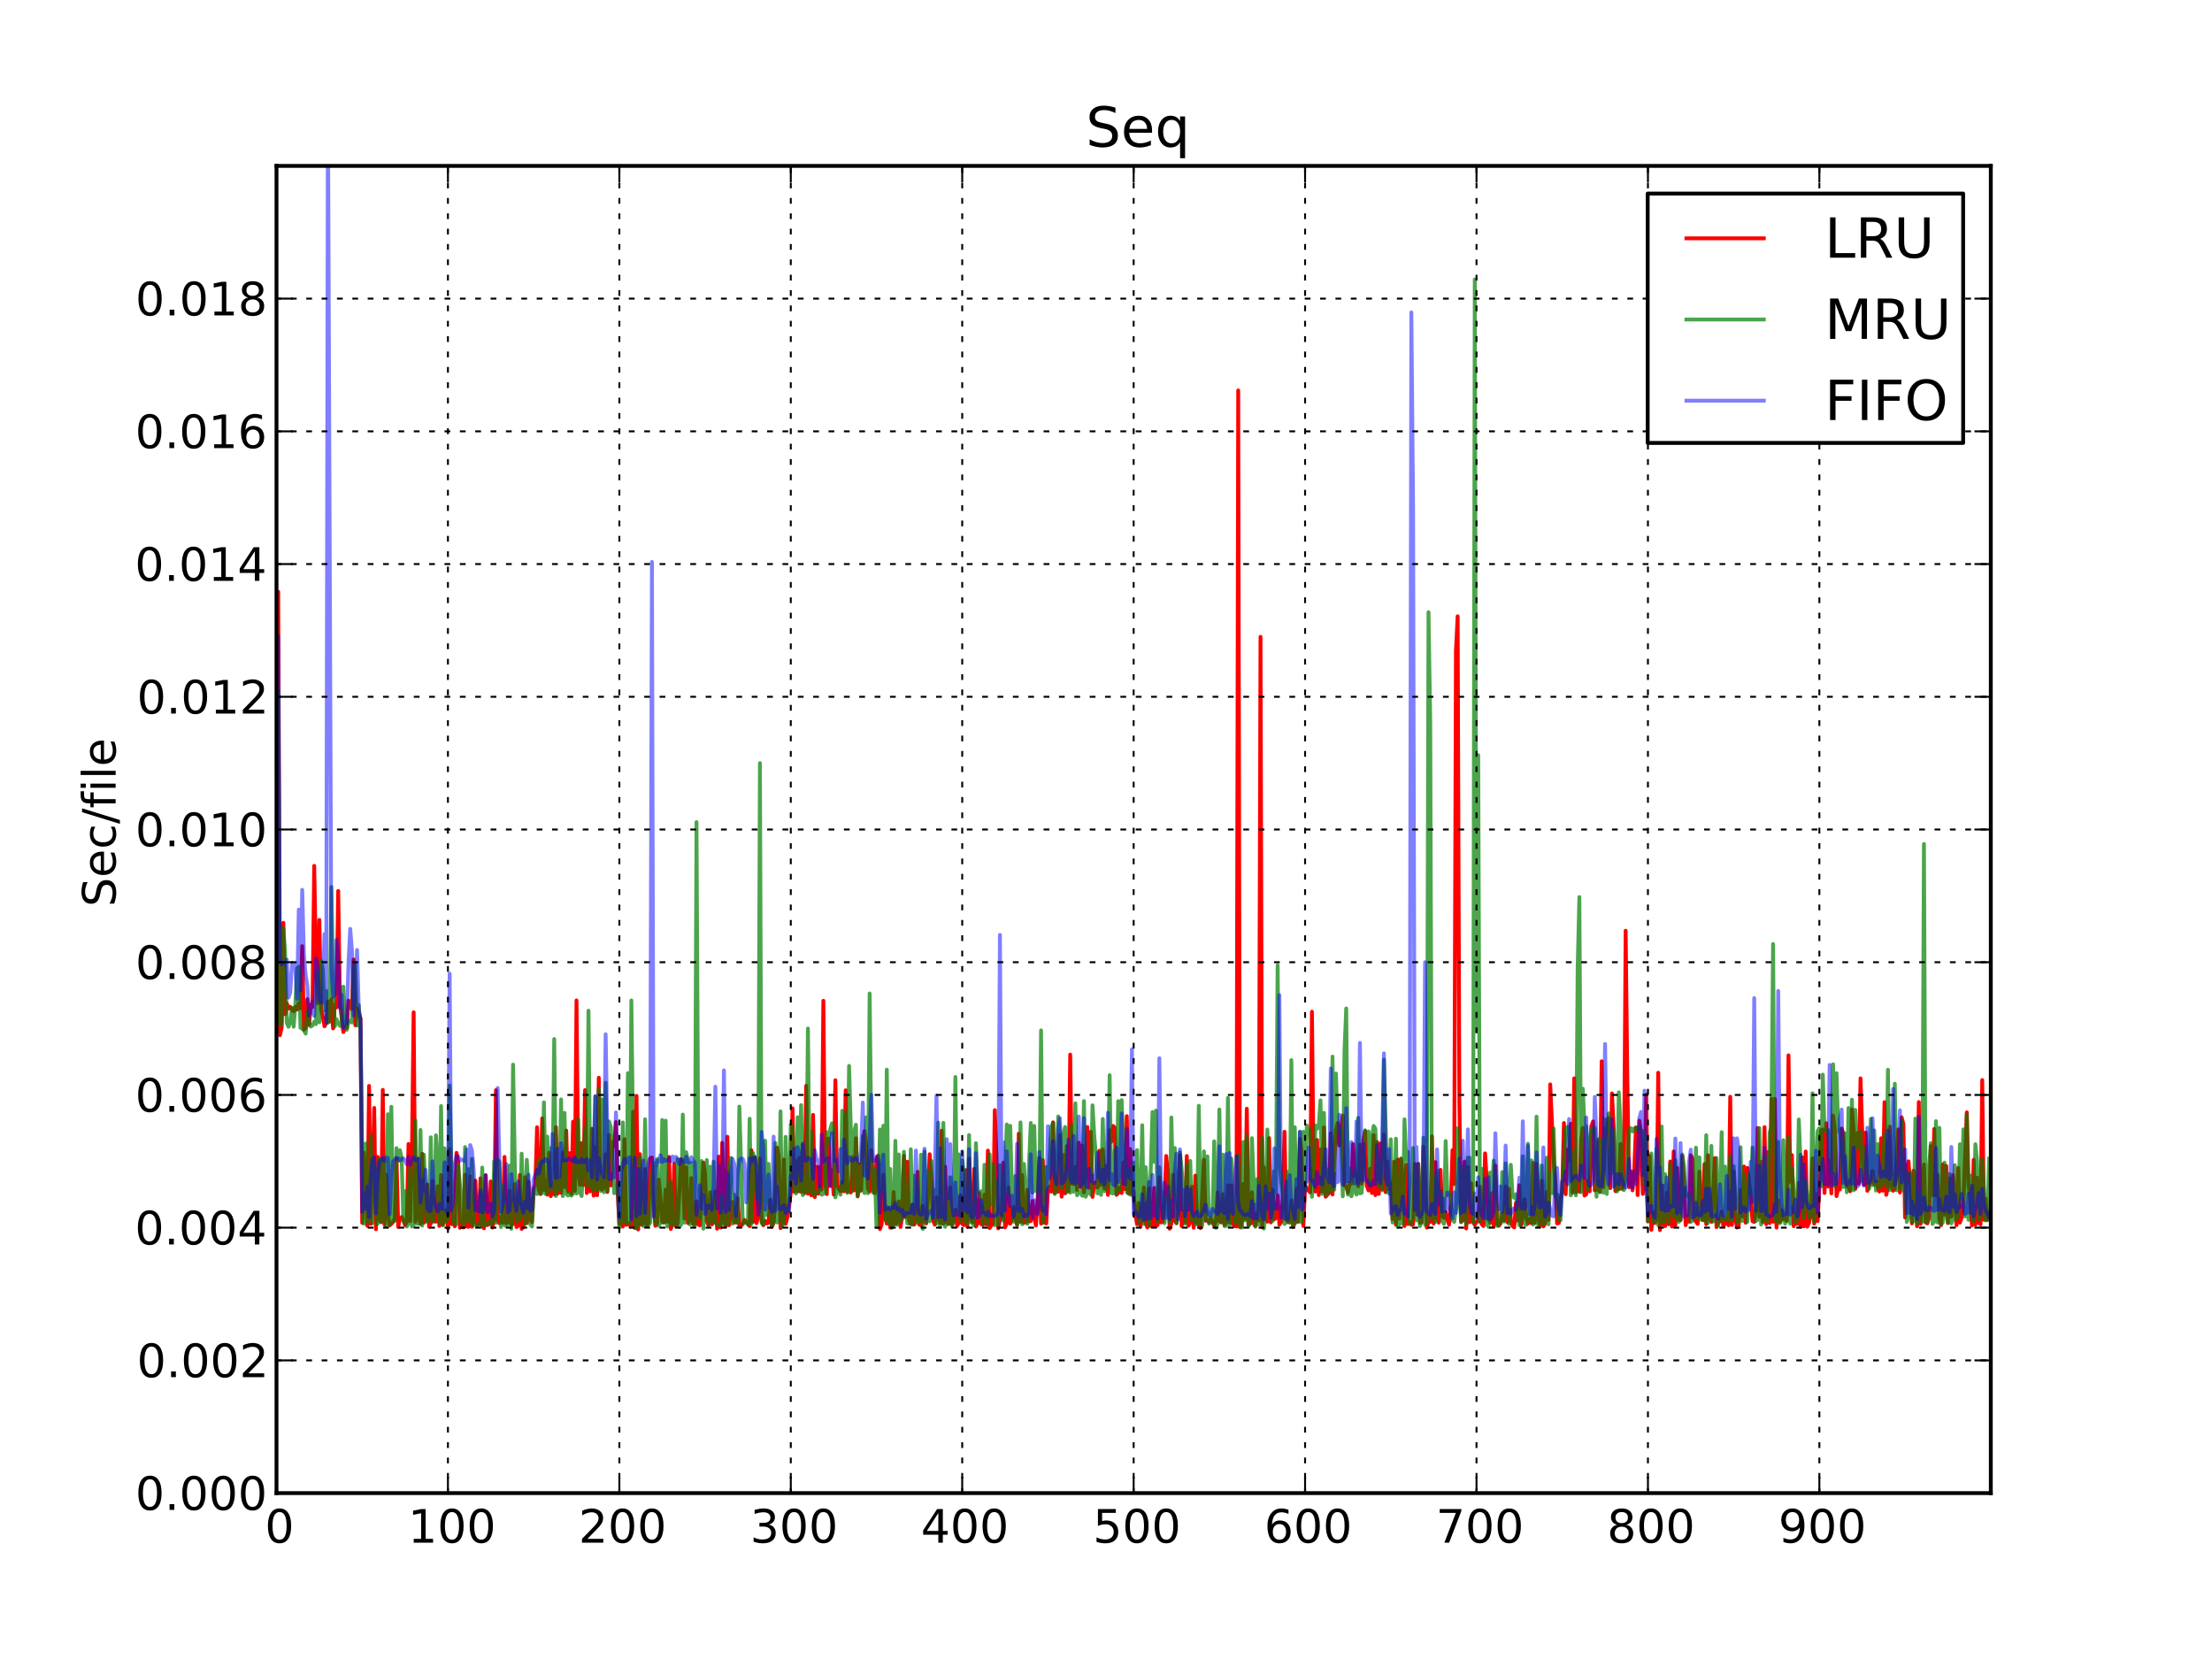 <?xml version="1.0" encoding="utf-8" standalone="no"?>
<!DOCTYPE svg PUBLIC "-//W3C//DTD SVG 1.1//EN"
  "http://www.w3.org/Graphics/SVG/1.1/DTD/svg11.dtd">
<!-- Created with matplotlib (http://matplotlib.sourceforge.net/) -->
<svg height="432pt" version="1.1" viewBox="0 0 576 432" width="576pt" xmlns="http://www.w3.org/2000/svg" xmlns:xlink="http://www.w3.org/1999/xlink">
 <defs>
  <style type="text/css">
*{stroke-linecap:square;stroke-linejoin:round;}
  </style>
 </defs>
 <g id="figure_1">
  <g id="patch_1">
   <path d="
M0 432
L576 432
L576 0
L0 0
z
" style="fill:#ffffff;"/>
  </g>
  <g id="axes_1">
   <g id="patch_2">
    <path d="
M72 388.8
L518.4 388.8
L518.4 43.2
L72 43.2
z
" style="fill:#ffffff;"/>
   </g>
   <g id="line2d_1">
    <path clip-path="url(#p7ff5b81e1d)" d="
M72 264.71
L72.446 154.094
L72.893 269.563
L73.339 267.597
L73.786 240.294
L74.232 264.092
L74.678 261.279
L75.125 262.614
L75.571 262.171
L76.018 262.974
L76.464 263.336
L76.91 262.185
L77.357 262.879
L77.803 261.156
L78.25 262.577
L78.696 246.373
L79.142 268.109
L79.589 267.724
L80.035 260.189
L80.482 266.895
L80.928 261.609
L81.374 262.234
L81.821 225.467
L82.267 249.323
L82.714 261.269
L83.16 239.552
L83.606 262.841
L84.053 264.761
L84.499 267.241
L84.946 266.43
L85.392 260.77
L85.838 266.025
L86.285 260.237
L86.731 267.797
L87.178 261.689
L87.624 262.31
L88.07 231.995
L88.517 261.452
L89.41 268.739
L89.856 267.47
L90.302 267.621
L90.749 260.541
L91.642 262.796
L92.088 249.861
L92.534 266.976
L92.981 262.546
L93.874 265.243
L94.32 318.407
L94.766 300.139
L95.659 319.194
L96.106 282.772
L96.552 318.688
L96.998 305.737
L97.445 288.505
L97.891 320.098
L98.338 301.255
L98.784 317.456
L99.23 318.261
L99.677 283.801
L100.123 318.854
L100.57 305.871
L101.016 316.345
L101.462 319.088
L101.909 318.699
L102.355 318.148
L102.802 317.281
L103.248 301.659
L103.694 319.506
L104.141 317.175
L104.587 316.914
L105.034 317.697
L105.48 319.023
L105.926 318.21
L106.373 297.898
L106.819 317.962
L107.266 300.587
L107.712 263.604
L108.158 318.188
L108.605 301.671
L109.051 316.978
L109.498 318.7
L109.944 300.437
L110.39 318.375
L110.837 317.811
L111.283 308.446
L111.73 319.452
L112.176 318.561
L112.622 307.523
L113.069 318.077
L113.515 318.108
L113.962 308.895
L114.408 319.243
L114.854 305.974
L115.301 318.965
L115.747 317.488
L116.194 315.134
L116.64 319.894
L117.086 299.263
L117.533 318.741
L117.979 318.361
L118.426 319.323
L118.872 300.205
L119.318 302.736
L119.765 319.714
L120.211 319.354
L120.658 319.624
L121.104 305.882
L121.55 319.36
L121.997 319.466
L122.443 306.293
L122.89 319.448
L123.336 317.94
L123.782 307.43
L124.229 319.004
L124.675 318.804
L125.122 306.828
L125.568 319.326
L126.014 319.848
L126.461 305.986
L126.907 319.03
L127.354 318.628
L127.8 307.644
L128.246 319.647
L128.693 316.783
L129.139 283.884
L129.586 317.868
L130.032 318.524
L130.478 316.789
L130.925 318.385
L131.371 301.262
L131.818 318.546
L132.264 318.18
L132.71 310.058
L133.157 318.938
L133.603 318.718
L134.05 308.32
L134.496 319.522
L134.942 319.18
L135.389 305.936
L135.835 320.011
L136.282 319.408
L136.728 306.519
L137.174 318.498
L137.621 307.7
L138.067 317.637
L138.514 318.232
L138.96 309.573
L139.406 308.445
L139.853 293.526
L140.299 309.786
L140.746 310.934
L141.192 291.218
L141.638 309.905
L142.085 307.527
L142.531 311.087
L142.978 300.153
L143.424 311.475
L143.87 308.081
L144.317 311.001
L144.763 293.526
L145.21 310.802
L145.656 307.289
L146.102 310.618
L146.549 300.136
L146.995 309.103
L147.442 294.391
L147.888 310.269
L148.334 300.296
L148.781 310.895
L149.227 292.076
L149.674 310.107
L150.12 260.511
L150.566 305.285
L151.013 308.542
L151.459 297.649
L151.906 308.595
L152.352 283.841
L152.798 310.67
L153.245 309.398
L153.691 310.224
L154.138 293.934
L154.584 311.335
L155.03 298.731
L155.477 311.238
L155.923 280.637
L156.37 309.457
L156.816 309.781
L157.262 309.181
L157.709 300.595
L158.155 310.401
L158.602 295.552
L159.048 308.69
L159.494 297.393
L159.941 298.354
L160.387 292.179
L160.834 310.49
L161.28 318.74
L161.726 318.043
L162.173 319.401
L162.619 296.643
L163.066 318.947
L163.512 318.457
L163.958 319.033
L164.405 319.377
L164.851 289.486
L165.298 319.75
L165.744 285.352
L166.19 320.155
L166.637 300.536
L167.083 318.897
L167.53 318.521
L167.976 304.439
L168.422 319.32
L168.869 318.286
L169.315 301.585
L169.762 301.418
L170.208 314.054
L170.654 319.207
L171.101 318.625
L171.547 307.19
L171.994 311.826
L172.44 318.211
L172.886 318.324
L173.333 309.751
L173.779 318.139
L174.226 301.266
L174.672 320.008
L175.118 318.725
L175.565 303.083
L176.011 319.306
L176.458 318.527
L177.35 301.84
L177.797 302.952
L178.243 317.28
L178.69 303.943
L179.136 318.465
L179.582 317.935
L180.029 306.755
L180.475 318.77
L180.922 318.722
L181.368 312.787
L181.814 318.837
L182.261 319.089
L183.154 302.749
L183.6 305.599
L184.046 318
L184.493 319.082
L184.939 310.483
L185.386 318.817
L185.832 318.219
L186.278 310.249
L186.725 319.95
L187.171 301.181
L187.618 319.64
L188.064 297.594
L188.51 317.716
L188.957 319.309
L189.403 296.003
L189.85 319.054
L190.742 312.968
L191.189 318.323
L191.635 318.288
L192.082 311.984
L192.528 319.328
L192.974 319.157
L193.421 318.721
L193.867 317.675
L194.76 318.668
L195.206 319.279
L195.653 299.504
L196.099 318.165
L196.546 301.348
L196.992 318.502
L197.438 316.761
L197.885 301.669
L198.331 318.06
L198.778 319.052
L199.224 317.925
L199.67 318.593
L200.117 318.406
L200.563 312.424
L201.01 319.463
L201.456 318.39
L201.902 311.587
L202.349 298.831
L202.795 301.061
L203.242 319.812
L203.688 318.228
L204.134 301.924
L204.581 318.68
L205.027 316.945
L205.92 310.624
L206.366 288.606
L206.813 310.294
L207.259 302.321
L207.706 310.224
L208.152 301.509
L208.598 310.325
L209.045 298.181
L209.491 310.604
L209.938 282.736
L210.384 310.844
L210.83 309.761
L211.277 311.268
L211.723 290.313
L212.17 311.719
L212.616 303.825
L213.062 310.855
L213.509 303.833
L213.955 309.825
L214.402 260.594
L214.848 307.779
L215.294 310.951
L215.741 296.458
L216.187 308.682
L216.634 304.744
L217.08 311.038
L217.526 281.289
L217.973 308.556
L218.419 309.603
L218.866 310.215
L219.312 307.716
L219.758 310.217
L220.205 283.915
L220.651 310.302
L221.098 309.273
L221.544 310.531
L221.99 301.303
L222.437 309.984
L222.883 296.386
L223.33 311.552
L223.776 303.223
L224.222 310.042
L224.669 298.381
L225.115 294.546
L225.562 298.021
L226.008 309.485
L226.454 310.248
L226.901 299.525
L227.347 309.569
L227.794 310.701
L228.24 301.725
L228.686 300.906
L229.133 320.047
L229.579 318.784
L230.026 305.887
L230.472 316.77
L230.918 318.623
L231.365 314.549
L231.811 319.678
L232.258 319.622
L232.704 310.427
L233.15 318.765
L233.597 318.322
L234.043 312.846
L234.49 319.497
L234.936 316.642
L235.382 300.973
L235.829 316.928
L236.275 302.505
L236.722 317.937
L237.168 318.745
L237.614 313.697
L238.061 318.892
L238.507 317.718
L238.954 305.146
L239.4 318.933
L239.846 319.064
L240.293 314.01
L240.739 318.003
L241.186 318.582
L241.632 312.274
L242.078 300.555
L242.525 307.958
L242.971 317.828
L243.418 318.903
L243.864 311.77
L244.31 317.072
L244.757 318.452
L245.203 294.434
L245.65 318.618
L246.096 303.804
L246.542 318.271
L246.989 318.736
L247.435 309.194
L247.882 318.862
L248.328 317.939
L248.774 315.004
L249.221 319.214
L249.667 318.419
L250.114 311.238
L250.56 318.682
L251.006 319.016
L251.453 304.692
L251.899 319.429
L252.346 301.768
L252.792 317.206
L253.238 318.25
L253.685 304.349
L254.131 319.396
L254.578 318.532
L255.024 310.649
L255.47 318.738
L255.917 318.957
L256.363 311.067
L256.81 318.832
L257.256 299.609
L257.702 319.781
L258.149 319.064
L258.595 318.587
L259.042 289.08
L259.488 301.564
L259.934 319.869
L260.381 317.718
L260.827 316.977
L261.274 302.754
L261.72 319.596
L262.166 318.492
L262.613 309.239
L263.059 318.647
L263.506 317.413
L263.952 314.272
L264.398 317.029
L264.845 318.98
L265.291 295.199
L265.738 318.165
L266.184 305.983
L266.63 318.41
L267.077 318.287
L267.523 309.828
L267.97 318.055
L268.416 317.981
L268.862 312.713
L269.309 316.965
L269.755 319.114
L270.202 312.106
L270.648 301.463
L271.094 318.631
L271.541 302.082
L271.987 318.342
L272.434 318.582
L272.88 309.745
L273.326 308.98
L273.773 310.305
L274.219 292.247
L274.666 310.63
L275.112 306.569
L275.558 310.316
L276.005 295.541
L276.451 311.619
L276.898 300.75
L277.344 310.749
L277.79 298.454
L278.237 310.148
L278.683 274.605
L279.13 308.22
L279.576 308.336
L280.022 303.854
L280.469 309.858
L280.915 297.552
L281.362 309.155
L281.808 298.292
L282.254 310.489
L282.701 303.829
L283.147 293.476
L283.594 309.32
L284.04 294.73
L284.486 311.675
L284.933 308.601
L285.379 307.8
L285.826 309.24
L286.272 299.652
L286.718 308.555
L287.165 299.338
L287.611 309.504
L288.058 303.715
L288.504 311.137
L288.95 294.303
L289.397 297.273
L289.843 293.193
L290.29 293.65
L290.736 311.124
L291.182 310.658
L291.629 309.238
L292.075 310.661
L292.522 302.62
L292.968 309.669
L293.414 290.642
L293.861 310.786
L294.307 299.219
L294.754 310.877
L295.2 310.199
L295.646 316.269
L296.093 318.784
L296.539 313.215
L296.986 319.347
L297.432 316.978
L297.878 309.214
L298.325 318.448
L298.771 319.609
L299.218 309.442
L299.664 319.264
L300.11 319.139
L300.557 309.315
L301.003 319.231
L301.45 318.98
L301.896 306.617
L302.342 318.324
L302.789 318.107
L303.235 312.908
L303.682 301.015
L304.128 305.615
L304.574 319.963
L305.021 318.616
L305.467 305.877
L305.914 317.898
L306.36 318.522
L306.806 312.296
L307.253 300.78
L307.699 319.269
L308.146 316.783
L308.592 318.28
L309.038 301.021
L309.485 319.17
L309.931 318.252
L310.378 309.013
L310.824 319.7
L311.27 306.123
L311.717 318.106
L312.61 319.801
L313.502 302.002
L313.949 317.886
L314.395 317.697
L314.842 318.326
L315.288 317.187
L316.181 319.151
L316.627 317.914
L317.074 310.512
L317.52 317.967
L317.966 318.328
L318.413 310.949
L318.859 318.932
L319.306 318.397
L319.752 308.628
L320.198 318.334
L320.645 308.693
L321.091 318.797
L321.538 319.288
L321.984 319.376
L322.43 101.665
L322.877 319.546
L323.323 319.139
L323.77 308.304
L324.216 317.372
L324.662 288.706
L325.109 318.927
L325.555 318.665
L326.002 310.444
L326.448 318.538
L326.894 319.243
L327.341 315.84
L327.787 317.848
L328.234 165.828
L328.68 319.589
L329.126 303.961
L329.573 317.115
L330.019 318.119
L330.466 296.363
L330.912 318.308
L331.358 309.831
L331.805 317.502
L332.251 317.169
L332.698 311.264
L333.144 318.904
L333.59 318.262
L334.037 312.014
L334.483 294.719
L334.93 317.465
L335.376 318.197
L335.822 318.127
L336.269 312.616
L336.715 319.444
L337.162 318.512
L337.608 309.6
L338.054 318.147
L338.501 296.531
L338.947 299.987
L339.394 319.247
L339.84 308.734
L340.733 310.063
L341.179 310.492
L341.626 263.449
L342.072 305.754
L342.518 310.284
L342.965 296.835
L343.411 311.196
L343.858 299.293
L344.304 310.298
L344.75 293.576
L345.197 311.635
L346.09 310.623
L346.536 295.095
L346.982 311.043
L347.875 294.346
L348.322 292.429
L348.768 298.286
L349.661 290.462
L350.107 308.725
L350.554 308.998
L351 310.56
L351.446 308.085
L351.893 308.268
L352.339 297.921
L352.786 306.191
L353.232 305.302
L353.678 308.896
L354.125 298.053
L354.571 308.19
L355.018 296.919
L355.464 294.565
L355.91 308.764
L356.357 309.99
L356.803 304.345
L357.25 310.648
L357.696 295.591
L358.142 311.198
L358.589 297.375
L359.035 310.902
L359.482 297.755
L359.928 309.615
L360.374 295.408
L360.821 310.43
L361.267 302.477
L361.714 309.66
L362.16 307.932
L362.606 317.439
L363.053 302.505
L363.499 318.904
L363.946 301.927
L364.392 317.318
L364.838 301.853
L365.285 307.533
L365.731 319.261
L366.178 303.324
L366.624 318.742
L367.07 318.206
L367.517 318.936
L367.963 318.83
L368.41 303.102
L368.856 316.214
L369.302 303.053
L369.749 318.432
L370.195 318.3
L370.642 298.601
L371.088 306.073
L371.534 319.663
L371.981 318.251
L372.427 318.198
L372.874 295.901
L373.32 318.606
L373.766 302.604
L374.213 316.938
L374.659 318.377
L375.106 304.63
L375.552 316.725
L375.998 317.099
L376.445 315.607
L376.891 317.634
L377.338 318.905
L377.784 313.649
L378.23 299.5
L378.677 308.334
L379.123 169.423
L379.57 160.481
L380.016 286.653
L380.462 318.177
L380.909 317.727
L381.355 302.487
L381.802 319.895
L382.248 303.907
L382.694 318.261
L383.141 308.159
L383.587 318.122
L384.034 318.962
L384.48 318.112
L384.926 317.987
L385.373 308.982
L385.819 318.734
L386.266 319.253
L386.712 300.338
L387.158 307.462
L387.605 317.315
L388.051 318.406
L388.498 310.699
L388.944 319.347
L389.39 303.521
L389.837 318.625
L390.283 319.195
L390.73 318.577
L391.176 316.129
L391.622 317.748
L392.069 308.954
L392.515 318.278
L392.962 309.55
L393.408 317.753
L393.854 319.269
L394.301 319.618
L394.747 313.263
L395.194 317.788
L395.64 308.63
L396.086 319.016
L396.533 316.786
L396.979 312.291
L397.426 317.057
L397.872 318.618
L398.318 317.354
L398.765 318.512
L399.211 302.808
L399.658 318.371
L400.104 303.127
L400.55 316.801
L400.997 319.085
L401.443 307.478
L401.89 319.354
L402.336 318.627
L402.782 310.361
L403.229 317.669
L403.675 282.387
L404.568 302.176
L405.014 307.653
L405.461 318.568
L405.907 318.46
L406.354 312.009
L406.8 309.936
L407.246 292.434
L407.693 310.974
L408.139 299.369
L408.586 302.084
L409.032 292.615
L409.478 310.578
L409.925 280.805
L410.371 310.455
L410.818 309.92
L411.264 310.305
L411.71 296.689
L412.157 293.715
L412.603 311.31
L413.05 310.998
L413.496 307.487
L413.942 310.206
L414.389 293.219
L414.835 292.022
L415.282 309.977
L415.728 309.866
L416.174 297.108
L416.621 310.305
L417.067 276.351
L417.514 309.135
L417.96 293.896
L418.406 294.254
L418.853 291.15
L419.299 309.385
L419.746 284.724
L420.192 293.35
L420.638 310.17
L421.085 309.283
L421.531 309.693
L421.978 297.905
L422.424 309.488
L422.87 307.357
L423.317 242.359
L423.763 281.833
L424.21 309.139
L424.656 305.032
L425.102 309.963
L425.549 304.733
L425.995 293.58
L426.442 311.19
L426.888 291.834
L427.334 295.008
L427.781 310.891
L428.227 308.464
L428.674 285.048
L429.12 318.062
L429.566 301.014
L430.013 320.242
L430.459 315.552
L430.906 318.482
L431.352 317.565
L431.798 279.343
L432.245 320.32
L432.691 308.747
L433.138 318.762
L433.584 319.277
L434.03 310.624
L434.477 318.788
L434.923 302.441
L435.37 319.391
L435.816 299.847
L436.262 319.027
L436.709 304.106
L437.155 317.594
L437.602 317.695
L438.048 301.047
L438.494 307.319
L438.941 319.044
L439.387 317.038
L439.834 318.125
L440.28 300.823
L440.726 301.688
L441.173 317.485
L442.066 318.683
L442.512 305.08
L442.958 316.275
L443.405 317.712
L443.851 303.116
L444.298 318.783
L444.744 300.823
L445.19 317.233
L445.637 318.164
L446.083 311.068
L446.53 301.559
L446.976 319.537
L447.422 318.295
L447.869 318.005
L448.315 315.52
L448.762 319.32
L449.208 318.674
L449.654 316.888
L450.101 319.059
L450.547 285.585
L450.994 318.967
L451.44 305.057
L451.886 317.47
L452.333 319.655
L452.779 319.024
L453.226 309.843
L453.672 316.788
L454.118 303.753
L454.565 318.407
L455.011 304.114
L455.904 311.4
L456.35 318.004
L456.797 318.204
L457.243 314.702
L457.69 293.72
L458.136 316.893
L458.582 302.562
L459.029 318.203
L459.475 293.507
L459.922 318.776
L460.368 299.998
L460.814 318.496
L461.261 286.134
L461.707 318.154
L462.154 286.147
L462.6 319.662
L463.046 312.56
L463.493 318.148
L463.939 315.079
L464.386 317.466
L464.832 317.538
L465.278 317.901
L465.725 274.806
L466.171 307.731
L466.618 300.771
L467.064 319.298
L467.51 317.263
L467.957 318.727
L468.403 308
L468.85 319.403
L469.296 301.395
L469.742 319.365
L470.189 299.854
L470.635 319.416
L471.082 318.361
L471.528 316.451
L471.974 301.627
L472.421 318.626
L472.867 310.912
L473.314 317.951
L473.76 308.867
L474.206 294.276
L474.653 294.101
L475.099 310.648
L475.546 292.476
L475.992 308.991
L476.438 302.263
L476.885 310.748
L477.331 290.499
L477.778 293.878
L478.224 311.456
L478.67 309.532
L479.117 309.74
L479.563 293.874
L480.01 295.264
L480.456 306.315
L480.902 308.99
L481.349 309.113
L481.795 310.2
L482.242 288.89
L482.688 294.436
L483.134 309.56
L483.581 295.093
L484.027 308.212
L484.474 280.8
L485.366 308.491
L485.813 294.916
L486.259 310.082
L487.152 307.48
L487.598 304.92
L488.045 308.407
L488.491 307.713
L488.938 309.201
L489.384 310.268
L489.83 296.405
L490.277 310.053
L490.723 287
L491.17 311.137
L491.616 308.996
L492.062 293.358
L492.509 308.885
L492.955 310.073
L493.402 309.553
L494.294 294.114
L494.741 310.539
L495.187 290.958
L495.634 292.687
L496.08 317.019
L496.526 304.748
L496.973 302.412
L497.419 308.216
L497.866 318.568
L498.312 304.838
L498.758 310.786
L499.205 319.322
L499.651 286.97
L500.098 318.719
L500.99 303.251
L501.437 318.228
L501.883 318.565
L502.33 317.01
L502.776 298.423
L503.222 311.205
L503.669 293.991
L504.115 311.319
L504.562 305.982
L505.008 317.508
L505.454 319.043
L505.901 303.23
L506.347 316.305
L506.794 303.617
L507.24 318.491
L507.686 306.882
L508.133 316.813
L508.579 306.009
L509.026 311.501
L509.472 319.046
L509.918 304.13
L510.365 318.36
L510.811 316.972
L511.258 313.687
L512.15 289.653
L512.597 308.333
L513.043 312.107
L513.49 319.095
L513.936 302.012
L514.382 318.949
L514.829 306.659
L515.275 318.412
L515.722 318.837
L516.168 281.249
L516.614 317.619
L517.061 312.129
L517.507 317.717
L517.954 315.419
L517.954 315.419" style="fill:none;stroke:#ff0000;"/>
   </g>
   <g id="line2d_2">
    <path clip-path="url(#p7ff5b81e1d)" d="
M72 267.136
L72.446 179.939
L72.893 266.268
L73.339 266.817
L73.786 241.667
L74.232 247.946
L74.678 266.37
L75.125 267.371
L75.571 266.233
L76.018 262.437
L76.464 267.346
L76.91 261.742
L77.357 252.176
L77.803 251.759
L78.25 267.61
L78.696 267.877
L79.142 268.307
L79.589 269.151
L80.035 263.226
L80.482 266.289
L80.928 267.325
L81.374 267.052
L81.821 266.059
L82.267 266.673
L82.714 253.144
L83.16 266.203
L83.606 250.176
L84.053 252.436
L84.499 263.127
L84.946 258.048
L85.392 266.34
L85.838 265.699
L86.285 230.985
L86.731 254.11
L87.178 267.293
L87.624 265.377
L88.07 266.462
L88.517 267.146
L88.963 266.084
L89.41 256.923
L89.856 267.007
L90.302 268.17
L90.749 265.997
L91.195 265.812
L91.642 266.254
L92.088 252.268
L92.534 251.027
L92.981 267.08
L93.427 261.704
L93.874 267.685
L94.32 301.562
L94.766 318.656
L95.213 297.786
L95.659 318.331
L96.106 317.624
L96.552 295.678
L96.998 318.512
L97.445 302.267
L97.891 309.511
L98.338 318.653
L98.784 301.831
L99.23 318.157
L99.677 301.705
L100.123 302.662
L100.57 319.365
L101.016 290.135
L101.462 318.825
L101.909 288.198
L102.355 318.122
L102.802 317.909
L103.248 298.988
L103.694 302.218
L104.141 299.508
L104.587 301.648
L105.034 318.02
L105.48 310.203
L105.926 319.394
L106.373 318.616
L106.819 304.139
L107.266 319.374
L107.712 319.052
L108.158 291.744
L108.605 318.655
L109.051 318.669
L109.498 294.251
L109.944 319.149
L110.39 300.675
L110.837 311.826
L111.283 318.195
L111.73 317.238
L112.176 296.141
L112.622 318.117
L113.069 317.632
L113.515 295.634
L113.962 302.78
L114.408 318.427
L114.854 288.024
L115.301 319.027
L115.747 299.026
L116.194 318.031
L116.64 317.107
L117.086 282.691
L117.533 303.504
L117.979 318.272
L118.426 318.611
L118.872 318.799
L119.318 303.426
L119.765 308.457
L120.211 318.229
L120.658 318.848
L121.104 298.683
L121.55 317.914
L121.997 304.446
L122.443 318.306
L122.89 301.774
L123.336 319.07
L123.782 318.765
L124.229 319.169
L124.675 318.667
L125.122 318.998
L125.568 304.028
L126.014 319.078
L126.461 318.809
L126.907 318.336
L127.354 318.157
L127.8 318.907
L128.246 318.259
L128.693 302.388
L129.139 318.428
L129.586 301.957
L130.032 302.502
L130.478 319.542
L130.925 308.644
L131.371 318.986
L131.818 319.313
L132.264 318.813
L132.71 303.499
L133.157 319.982
L133.603 277.226
L134.05 302.874
L134.496 318.141
L134.942 310.456
L135.389 317.717
L135.835 300.409
L136.282 314.378
L136.728 318.705
L137.174 302.002
L138.067 318.765
L138.514 319.385
L138.96 310.071
L139.406 309.942
L139.853 310.941
L140.299 302.013
L140.746 310.65
L141.192 310.668
L141.638 287.063
L142.085 310.892
L142.531 295.981
L142.978 310.147
L143.424 298.969
L143.87 309.588
L144.317 270.563
L144.763 311.441
L145.21 301.833
L145.656 309.833
L146.102 286.289
L146.549 311.468
L146.995 289.795
L147.442 310.857
L147.888 311.319
L148.334 310.657
L148.781 311.346
L149.227 310.807
L149.674 301.814
L150.12 310.802
L150.566 291.419
L151.013 310.513
L151.459 311.457
L152.352 293.769
L152.798 308.623
L153.245 263.179
L153.691 309.019
L154.138 294.063
L154.584 310.056
L155.03 285.535
L155.477 309.862
L155.923 283.5
L156.37 310.138
L156.816 286.275
L157.262 310.466
L157.709 281.966
L158.155 310.113
L158.602 292.035
L159.048 293.481
L159.941 310.718
L160.387 310.126
L160.834 308.226
L161.28 319.708
L161.726 318.329
L162.173 292.276
L162.619 317.816
L163.066 318.484
L163.512 279.446
L163.958 318.479
L164.405 260.516
L164.851 297.357
L165.298 319.321
L165.744 319.873
L166.19 318.52
L166.637 301.333
L167.083 318.588
L167.53 319.235
L167.976 291.456
L168.422 319.164
L168.869 319.004
L169.315 318.36
L169.762 306.629
L170.208 302.845
L170.654 318.585
L171.101 301.793
L171.547 319.178
L171.994 318.413
L172.44 291.644
L172.886 318.401
L173.333 291.814
L173.779 319.396
L174.226 318.646
L174.672 307.716
L175.118 318.985
L175.565 317.7
L176.011 318.933
L176.458 301.76
L176.904 319.456
L177.35 318.871
L177.797 290.231
L178.243 318.39
L178.69 300.032
L179.136 302.338
L179.582 318.835
L180.029 302.827
L180.475 318.574
L180.922 319.36
L181.368 214.079
L181.814 301
L182.261 317.329
L182.707 302.338
L183.154 319.953
L183.6 305.264
L184.046 302.082
L184.493 318.81
L184.939 303.807
L185.386 318.071
L185.832 302.505
L186.278 318.365
L186.725 318.881
L187.171 319.081
L187.618 318.971
L188.064 311.35
L188.51 318.805
L188.957 319.003
L189.403 318.805
L189.85 305.793
L190.296 301.516
L190.742 318.659
L191.189 311.094
L191.635 318.25
L192.082 318.443
L192.528 288.152
L193.421 318.509
L193.867 318.428
L194.314 318.167
L194.76 318.919
L195.206 291.316
L195.653 318.759
L196.099 300.263
L196.546 301.779
L196.992 311.983
L197.438 312.5
L197.885 198.708
L198.331 318.472
L198.778 318.918
L199.224 297.045
L199.67 316.379
L200.117 303.074
L200.563 313.312
L201.01 319.314
L201.456 318.211
L201.902 297.615
L202.349 318.336
L202.795 317.569
L203.242 289.397
L203.688 319.381
L204.134 317.999
L204.581 296.027
L205.027 315.37
L205.474 310.803
L205.92 292.904
L206.366 293.425
L206.813 309.692
L207.259 310.797
L207.706 290.926
L208.152 310.234
L208.598 287.767
L209.045 311.207
L209.491 310.643
L209.938 309.867
L210.384 267.831
L210.83 310.216
L211.277 294.73
L211.723 310.95
L212.17 311.111
L213.062 310.29
L213.509 309.033
L213.955 311.107
L214.402 310.866
L214.848 310.488
L215.294 294.811
L215.741 297.955
L216.187 294.09
L216.634 292.518
L217.08 293.711
L217.526 311.792
L217.973 309.9
L218.419 309.946
L218.866 311.085
L219.312 289.235
L219.758 309.857
L220.205 289.816
L220.651 310.634
L221.098 277.551
L221.99 310.057
L222.437 294.512
L222.883 292.871
L223.33 311.364
L223.776 309.892
L224.222 309.716
L224.669 295.767
L225.115 310.69
L225.562 290.955
L226.008 310.716
L226.454 258.696
L226.901 298.48
L227.347 310.583
L227.794 304.428
L228.24 319.531
L228.686 316.295
L229.133 294.122
L229.579 309.895
L230.026 293.14
L230.472 317.741
L230.918 278.533
L231.365 318.457
L231.811 304.372
L232.258 319.637
L232.704 318.663
L233.15 297.06
L233.597 318.907
L234.043 300.608
L234.49 317.932
L234.936 317.341
L235.382 299.915
L235.829 314.791
L236.275 318.596
L236.722 318.68
L237.168 299.263
L237.614 318.946
L238.061 306.124
L238.507 310.319
L238.954 318.425
L239.4 317.976
L239.846 300.684
L240.293 320.011
L240.739 299.871
L241.186 318.217
L241.632 304.858
L242.078 318.042
L242.525 302.317
L242.971 317.139
L243.418 309.835
L243.864 318.596
L244.31 292.316
L244.757 319.428
L245.203 318.548
L245.65 292.384
L246.096 319.473
L246.542 318.425
L246.989 318.545
L247.435 306.563
L247.882 319.263
L248.328 317.924
L248.774 280.438
L249.221 315.378
L249.667 300.595
L250.114 318.125
L250.56 302.16
L251.006 305.669
L251.453 318.153
L251.899 318.502
L252.346 295.562
L252.792 318.224
L253.238 318.528
L253.685 319.117
L254.131 297.688
L254.578 310.241
L255.024 310.478
L255.47 310.186
L255.917 318.637
L256.363 303.295
L256.81 313.988
L257.256 318.651
L257.702 300.589
L258.149 313.612
L258.595 303.139
L259.042 319.062
L259.488 307.635
L259.934 318.974
L260.381 303.422
L261.274 317.82
L262.166 292.819
L262.613 310.835
L263.059 293.152
L263.506 310.542
L263.952 318.138
L264.398 306.237
L264.845 318.842
L265.291 317.671
L265.738 292.266
L266.184 318.796
L266.63 303.069
L267.523 318.674
L267.97 303.076
L268.416 292.429
L268.862 310.552
L269.309 293.196
L269.755 310.119
L270.202 310.1
L270.648 310.593
L271.094 268.311
L271.541 318.44
L272.434 303.904
L272.88 309.008
L273.773 293.31
L274.219 292.425
L274.666 310.912
L275.112 310.128
L275.558 290.715
L276.005 294.508
L276.451 309.435
L276.898 295.459
L277.344 293.458
L277.79 310.445
L278.237 304.808
L278.683 310.567
L279.13 292.941
L279.576 310.329
L280.022 287.3
L280.469 311.247
L280.915 310.605
L281.362 310.229
L281.808 311.383
L282.254 286.716
L282.701 311.625
L283.147 310.4
L283.594 310.134
L284.04 311.087
L284.486 287.823
L284.933 295.578
L285.379 301.001
L285.826 310.764
L286.272 302.847
L286.718 311.149
L287.165 291.361
L287.611 310.191
L288.058 309.522
L288.504 307.225
L288.95 279.98
L289.397 310.652
L289.843 310.787
L290.29 299.518
L290.736 310.794
L291.182 286.736
L291.629 309.912
L292.075 286.472
L292.522 299.245
L292.968 302.996
L293.414 310.498
L293.861 304.376
L294.307 311.095
L294.754 311.144
L295.2 302.757
L295.646 315.837
L296.093 299.472
L296.539 318.382
L296.986 316.468
L297.432 293.007
L297.878 318.68
L298.325 303.926
L298.771 310.387
L299.218 319.06
L300.11 289.574
L300.557 302.544
L301.003 289.196
L301.45 317.975
L301.896 303.959
L302.342 310.945
L302.789 310.537
L303.235 318.518
L303.682 312.004
L304.128 314.002
L304.574 318.275
L305.021 290.985
L305.467 310.461
L305.914 298.924
L306.36 318.476
L306.806 314.565
L307.253 300.034
L307.699 304.427
L308.592 318.681
L309.038 303.569
L309.485 313.469
L309.931 302.301
L310.378 317.664
L310.824 316.348
L311.27 318.758
L311.717 318.83
L312.163 287.946
L312.61 317.283
L313.056 319.071
L313.502 299.819
L313.949 317.743
L314.395 301.113
L314.842 318.66
L315.288 318.174
L315.734 318.486
L316.181 297.202
L316.627 319.742
L317.074 318.642
L317.52 288.905
L317.966 318.021
L318.413 300.673
L318.859 319.292
L319.306 319.216
L319.752 285.878
L320.198 318.961
L320.645 301.671
L321.091 311.967
L321.538 318.509
L321.984 318.151
L322.43 300.772
L322.877 319.07
L323.323 319.678
L323.77 297.362
L324.216 317.79
L324.662 295.72
L325.109 319.305
L325.555 318.272
L326.002 296.368
L326.894 319.42
L327.341 307.065
L327.787 318.912
L328.234 318.519
L328.68 296.266
L329.126 319.917
L329.573 315.64
L330.019 294.127
L330.466 311.273
L330.912 310.705
L331.358 318
L331.805 304.961
L332.251 310.503
L332.698 251.349
L333.144 302.026
L333.59 307.485
L334.037 310.762
L334.483 318.726
L334.93 318.332
L335.376 305.096
L335.822 318.438
L336.269 276.061
L336.715 319.493
L337.162 293.544
L337.608 318.263
L338.054 318.005
L338.501 294.675
L338.947 318.33
L339.394 294.717
L339.84 309.948
L340.286 293.069
L340.733 295.19
L341.179 294.186
L341.626 311.656
L342.072 306.427
L342.518 293.081
L342.965 293.937
L343.411 293.099
L343.858 286.529
L344.304 310.905
L344.75 289.782
L345.197 311.164
L345.643 310.66
L346.09 304.349
L346.536 310.255
L346.982 275.137
L347.429 309.81
L347.875 279.55
L348.322 294.52
L349.214 294.045
L349.661 311.527
L350.107 273.536
L350.554 262.591
L351 311.101
L351.446 304.302
L351.893 311.517
L352.339 310.14
L352.786 304.858
L353.232 311.064
L353.678 291.097
L354.125 310.746
L354.571 310.613
L355.018 304.824
L355.464 294.321
L355.91 295.234
L356.357 294.629
L356.803 308.284
L357.25 296.075
L357.696 293.198
L358.142 293.907
L358.589 306.179
L359.035 308.893
L359.482 302.222
L359.928 309.966
L360.374 275.957
L361.267 310.201
L361.714 310.8
L362.16 296.671
L362.606 318.337
L363.053 317.931
L363.499 296.511
L363.946 319.476
L364.392 318.802
L364.838 301.63
L365.285 318.677
L365.731 291.459
L366.178 302.082
L366.624 299.924
L367.07 318.449
L367.517 318.47
L367.963 298.904
L368.41 315.486
L368.856 317.781
L369.302 303.209
L369.749 319.297
L370.195 317.974
L370.642 296.254
L371.088 318.912
L371.534 318.383
L371.981 159.425
L372.427 187.964
L372.874 317.373
L373.32 306.351
L373.766 318.162
L374.213 304.837
L374.659 310.746
L375.106 311.121
L375.552 318.004
L375.998 318.708
L376.445 297.115
L376.891 311.245
L377.338 310.559
L377.784 311.241
L378.23 317.747
L378.677 318.177
L379.123 314.694
L379.57 293.782
L380.016 310.958
L380.462 318.218
L380.909 303.769
L381.802 318.845
L382.248 301.472
L382.694 301.49
L383.587 318.332
L384.034 72.764
L384.48 268.425
L384.926 196.63
L385.373 318.254
L385.819 304.356
L386.266 311.999
L387.158 318.827
L387.605 319.472
L388.051 305.328
L388.498 310.464
L388.944 302.248
L389.39 306.794
L389.837 319.216
L390.283 318.831
L390.73 318.213
L391.176 305.211
L391.622 318.104
L392.069 302.922
L392.962 318.735
L393.408 303.312
L393.854 311.291
L394.301 311.903
L394.747 310.971
L395.194 316.534
L395.64 319.063
L396.086 317.187
L396.533 301.109
L396.979 318.698
L397.426 318.955
L397.872 297.822
L398.318 318.006
L398.765 302.167
L399.211 318.882
L399.658 318.524
L400.104 290.772
L400.55 319.226
L400.997 317.867
L401.443 303.486
L401.89 318.805
L402.336 318.189
L402.782 301.466
L403.229 318.805
L403.675 305.522
L404.122 310.684
L404.568 293.857
L405.014 311.508
L405.461 311.058
L405.907 317.632
L406.354 317.755
L406.8 308.414
L407.246 302.594
L407.693 294.004
L408.139 293.428
L408.586 293.931
L409.032 311.276
L409.478 309.439
L409.925 299.737
L410.371 311.263
L410.818 252.221
L411.264 233.594
L411.71 310.447
L412.157 283.491
L412.603 293.429
L413.05 293.313
L413.496 309.816
L413.942 297.22
L414.389 293.867
L414.835 294.273
L415.282 293.784
L415.728 311.622
L416.174 296.63
L416.621 310.456
L417.067 296.732
L417.514 310.579
L417.96 291.523
L418.406 310.924
L418.853 289.941
L419.299 292.831
L419.746 305.456
L420.192 294.328
L420.638 309.251
L421.085 310.255
L421.531 284.436
L421.978 292.912
L422.424 309.666
L422.87 309.879
L423.763 304.01
L424.21 294.141
L424.656 293.768
L425.102 294.616
L425.549 293.834
L425.995 294.166
L426.442 293.591
L426.888 293.786
L427.334 294.526
L427.781 294.519
L428.227 308.505
L428.674 295.897
L429.12 317.999
L429.566 305.013
L430.013 300.346
L430.459 318.14
L430.906 317.892
L431.352 299.067
L431.798 319.024
L432.245 317.813
L432.691 293.314
L433.138 318.213
L433.584 305.765
L434.03 313.089
L434.477 318.393
L434.923 303.056
L435.37 314.873
L435.816 316.867
L436.262 302.109
L436.709 317.757
L437.155 318.172
L437.602 317.716
L438.048 300.626
L438.494 303.571
L438.941 311.48
L439.387 310.897
L439.834 311.114
L440.28 318.173
L440.726 317.83
L441.173 315.245
L441.619 298.855
L442.066 317.231
L442.512 301.39
L442.958 317.61
L443.405 317.133
L443.851 317.845
L444.298 295.589
L444.744 318.463
L445.19 317.12
L445.637 298.393
L446.083 318.084
L446.53 315.144
L446.976 301.539
L447.422 319.152
L447.869 315.113
L448.315 294.812
L448.762 317.828
L449.208 303.78
L449.654 317.53
L450.101 317.851
L450.547 300.997
L450.994 317.779
L451.44 303.66
L452.333 318.299
L452.779 317.87
L453.226 298.743
L453.672 317.961
L454.118 305.701
L455.011 318.167
L455.458 305.699
L455.904 311.215
L456.35 298.828
L456.797 309.946
L457.243 317.966
L457.69 317.65
L458.136 293.751
L458.582 318.867
L459.029 317.59
L459.475 300.969
L459.922 317.965
L460.368 317.85
L460.814 294.951
L461.261 293.472
L461.707 245.817
L462.154 317.294
L462.6 318.061
L463.046 297.331
L463.493 318.539
L463.939 317.73
L464.386 296.916
L464.832 318.637
L465.278 317.878
L465.725 296.008
L466.171 318.62
L466.618 304.239
L467.064 309.881
L467.51 318.232
L467.957 317.882
L468.403 291.511
L469.296 312.983
L469.742 317.234
L470.189 307.476
L470.635 311.448
L471.082 317.028
L471.528 316.377
L471.974 284.674
L472.421 318.078
L473.314 294.562
L473.76 293.775
L474.206 308.95
L474.653 279.823
L475.099 294.279
L475.546 294.159
L475.992 294.235
L476.885 305.221
L477.331 277.131
L477.778 308.889
L478.224 279.443
L478.67 294.576
L479.117 294.102
L479.563 300.439
L480.01 309.13
L480.456 295.135
L480.902 310.461
L481.349 288.523
L481.795 309.773
L482.242 286.351
L482.688 309.937
L483.134 289.009
L483.581 298.952
L484.027 295.241
L484.474 294.698
L484.92 307.486
L485.366 298.679
L485.813 304.035
L486.259 301.673
L486.706 309.54
L487.152 291.374
L487.598 308.637
L488.045 294.356
L488.491 310.023
L488.938 297.924
L489.384 309.071
L489.83 308.784
L490.277 307.411
L490.723 295.403
L491.17 308.973
L491.616 278.557
L492.062 309.926
L492.509 308.229
L492.955 309.157
L493.402 282.202
L493.848 309.958
L494.294 306.48
L494.741 309.274
L495.187 291.673
L495.634 309.996
L496.08 304.923
L496.526 318.192
L496.973 316.599
L497.419 305.224
L497.866 318.195
L498.312 317.92
L498.758 291.289
L499.205 318.636
L499.651 317.44
L500.098 310.379
L500.544 318.141
L500.99 219.769
L501.437 318.354
L501.883 318.145
L502.33 304.005
L502.776 297.675
L503.222 318.709
L503.669 318.132
L504.115 291.944
L504.562 318.344
L505.008 293.691
L505.454 318.79
L505.901 318.368
L506.347 302.735
L506.794 316.71
L507.24 318.354
L507.686 305.732
L508.133 318.571
L508.579 317.524
L509.026 303.417
L509.472 317.443
L509.918 316.797
L510.365 297.967
L510.811 312.137
L511.258 294.09
L511.704 316.789
L512.15 290.268
L512.597 317.641
L513.043 306.127
L513.936 317.966
L514.382 297.957
L514.829 302.265
L515.275 317.62
L515.722 317.082
L516.168 301.834
L517.061 317.813
L517.507 317.399
L517.954 301.71
L517.954 301.71" style="fill:none;opacity:0.7;stroke:#008000;"/>
   </g>
   <g id="line2d_3">
    <path clip-path="url(#p7ff5b81e1d)" d="
M72 250.382
L72.446 165.588
L72.893 249.471
L73.339 251.123
L73.786 250.696
L74.232 250.962
L74.678 249.867
L75.125 259.785
L75.571 258.49
L76.018 251.16
L76.464 250.822
L76.91 252.076
L77.357 260.169
L77.803 236.865
L78.25 257.865
L78.696 231.715
L79.142 248.806
L79.589 253.886
L80.035 256.72
L80.482 264.447
L80.928 263.825
L81.374 260.767
L81.821 264.515
L82.267 249.598
L82.714 251.488
L83.16 260.295
L83.606 261.117
L84.053 260.958
L84.499 243.215
L84.946 266.351
L85.392 25.452
L86.285 252.122
L86.731 259.536
L87.178 258.979
L87.624 244.727
L88.07 249.608
L88.517 262.377
L88.963 259.054
L89.41 267.672
L89.856 266.189
L90.302 266.508
L90.749 250.736
L91.195 241.877
L91.642 247.469
L92.088 264.442
L92.534 256.954
L92.981 247.373
L93.427 263.171
L93.874 265.33
L94.32 315.571
L94.766 310.895
L95.213 314.717
L95.659 309.018
L96.106 316.893
L96.552 306.429
L96.998 302.014
L97.445 301.361
L97.891 315.944
L98.338 306.886
L98.784 302.693
L99.23 301.915
L99.677 301.615
L100.123 302.29
L100.57 301.417
L101.016 301.602
L101.462 316.206
L101.909 306.846
L102.355 302.432
L103.248 301.46
L103.694 301.65
L104.141 302.192
L104.587 301.789
L105.034 301.667
L105.48 302.089
L105.926 303.199
L106.373 301.256
L106.819 303.301
L107.266 301.81
L107.712 301.378
L108.158 302.09
L108.605 302.087
L109.051 301.737
L109.498 313.141
L109.944 307.371
L110.39 310.137
L110.837 304.606
L111.283 314.643
L111.73 315.362
L112.176 315.238
L112.622 302.406
L113.069 312.774
L113.515 314.368
L113.962 315.487
L114.408 313.519
L114.854 314.779
L115.301 314.782
L115.747 302.653
L116.194 315.141
L116.64 316.24
L117.086 253.52
L117.533 315.199
L117.979 312.964
L118.426 303.086
L118.872 301.028
L119.318 301.139
L119.765 302.235
L120.211 301.926
L120.658 302.09
L121.104 302.434
L121.55 299.323
L121.997 314.477
L122.443 298.181
L122.89 299.62
L123.336 304.433
L123.782 315.156
L124.229 313.123
L124.675 315.481
L125.122 309.969
L125.568 315.684
L126.014 314.61
L126.461 306.111
L126.907 315.623
L127.354 315.301
L127.8 313.432
L128.246 316.717
L128.693 315.178
L129.586 283.32
L130.032 302.204
L130.478 315.647
L130.925 313.464
L131.371 312.178
L131.818 303.046
L132.264 315.636
L132.71 315.121
L133.157 305.752
L133.603 311.961
L134.05 312.969
L134.496 315.313
L134.942 307.632
L135.389 312.261
L136.282 315.828
L136.728 312.878
L137.174 314.604
L137.621 305.881
L138.067 315.219
L138.514 315.04
L138.96 307.095
L139.853 304.64
L140.299 305.578
L140.746 303.362
L141.192 302.431
L141.638 302.451
L142.085 301.849
L142.531 302.096
L142.978 303.182
L143.424 308.841
L143.87 295.273
L144.317 302.299
L144.763 306.717
L145.21 299.142
L145.656 306.488
L146.102 297.698
L146.549 302.206
L146.995 302.007
L147.442 302.144
L148.334 301.623
L149.227 302.381
L149.674 301.353
L150.12 302.676
L150.566 302.391
L151.013 302.682
L151.459 301.834
L151.906 302.71
L152.798 301.842
L153.245 304.835
L153.691 302.168
L154.138 306.661
L154.584 298.849
L155.03 285.389
L155.477 307.137
L155.923 301.617
L156.37 304.678
L157.262 306.622
L157.709 269.327
L158.155 295.893
L158.602 306.863
L159.048 307.138
L159.494 305.748
L159.941 306.58
L160.387 289.675
L161.28 317.035
L161.726 304.851
L162.619 301.791
L163.066 302.816
L163.512 301.732
L163.958 301.332
L164.405 317.512
L164.851 306.417
L165.298 301.482
L165.744 316.709
L166.19 304.424
L166.637 316.05
L167.083 306.397
L167.53 302.209
L167.976 315.876
L168.422 305.443
L168.869 302.923
L169.315 301.343
L169.762 146.326
L170.208 316.767
L170.654 304.137
L171.101 302.274
L171.547 302.5
L171.994 300.822
L172.44 302.571
L172.886 301.836
L173.333 302.315
L173.779 302.179
L174.226 301.631
L174.672 302.411
L175.118 301.146
L175.565 302.44
L176.011 301.228
L176.904 303.125
L177.35 301.873
L178.243 302.606
L178.69 301.181
L179.136 302.731
L179.582 302.696
L180.029 301.349
L180.475 302.222
L180.922 302.755
L181.368 316.331
L182.261 308.66
L182.707 314.743
L183.154 311.161
L183.6 316.169
L184.046 313.976
L184.493 314.5
L184.939 313.788
L185.386 315.042
L185.832 308.552
L186.278 282.967
L186.725 314.72
L187.171 303.524
L187.618 315.742
L188.064 314.044
L188.51 278.72
L188.957 315.58
L189.403 305.523
L189.85 315.036
L190.742 301.725
L191.189 303.042
L191.635 316.724
L192.082 305.474
L192.528 302.059
L192.974 301.69
L193.421 301.766
L193.867 303.058
L194.314 313.097
L195.206 301.555
L195.653 302.605
L196.099 301.585
L196.546 301.398
L196.992 303.324
L197.438 316.254
L197.885 313.831
L198.331 294.758
L198.778 299.209
L199.224 314.95
L199.67 312.272
L200.117 305.852
L200.563 314.584
L201.01 315.595
L201.456 295.977
L201.902 315.292
L202.349 309.108
L202.795 314.611
L203.242 314.948
L204.134 313.803
L204.581 315.875
L205.027 314.761
L205.474 315.314
L205.92 306.125
L206.366 306.754
L206.813 299.076
L207.259 308.177
L207.706 298.692
L208.152 301.098
L208.598 307.442
L209.045 297.783
L209.491 302.122
L209.938 302.256
L210.384 301.484
L210.83 301.886
L211.277 301.877
L211.723 306.985
L212.17 299.52
L212.616 302.005
L213.062 302.189
L213.509 308.987
L213.955 295.395
L214.402 302.468
L214.848 302.055
L215.294 301.873
L215.741 301.57
L216.187 308.938
L216.634 295.078
L217.08 302.302
L217.526 301.849
L217.973 302.313
L218.419 305.043
L218.866 299.243
L219.312 307.985
L219.758 296.77
L220.205 301.239
L220.651 302.924
L221.098 301.321
L221.544 302.018
L221.99 302.256
L222.437 301.806
L222.883 301.58
L223.776 302.748
L224.222 299.601
L224.669 287.086
L225.115 306.087
L225.562 305.193
L226.008 306.928
L226.901 285.08
L227.347 302.264
L227.794 302.203
L228.24 301.176
L228.686 302.625
L229.133 315.765
L229.579 304.231
L230.026 300.664
L230.472 315.095
L230.918 314.244
L231.811 314.964
L232.258 314.328
L232.704 314.497
L233.15 313.265
L233.597 314.932
L234.043 314.666
L234.49 315.431
L234.936 315.059
L235.382 316.683
L235.829 315.819
L236.275 315.932
L237.168 315.708
L237.614 313.676
L238.061 316.078
L238.507 299.604
L238.954 314.243
L239.4 316.045
L239.846 316.316
L240.293 316.097
L240.739 299.123
L241.186 317.37
L241.632 316.053
L242.078 315.876
L242.525 315.178
L242.971 317.099
L243.418 305.908
L243.864 285.267
L244.31 316.933
L244.757 299.06
L245.203 316.817
L245.65 314.265
L246.096 317.507
L246.542 296.632
L246.989 312.014
L247.435 297.932
L247.882 313.569
L248.328 316.501
L248.774 307.908
L249.221 316.297
L249.667 311.675
L250.114 316.683
L250.56 299.824
L251.006 314.999
L251.453 314.671
L251.899 315.711
L252.346 299.239
L252.792 316.654
L253.238 317.041
L253.685 316.087
L254.131 300.297
L254.578 317.077
L255.024 316.647
L255.47 312.529
L255.917 315.73
L256.363 315.794
L256.81 316.411
L257.256 315.547
L257.702 316.72
L258.149 316.482
L259.042 316.706
L259.488 316.347
L259.934 315.445
L260.381 243.434
L260.827 316.447
L261.274 297.47
L261.72 315.168
L262.166 299.826
L262.613 311.531
L263.059 314.046
L263.506 311.348
L263.952 316.813
L264.398 314.286
L264.845 297.822
L265.291 315.357
L265.738 314.639
L266.184 314.862
L266.63 316.771
L267.077 316.314
L267.523 316.581
L267.97 315.751
L268.416 300.566
L268.862 317.142
L269.309 312.504
L270.202 316.189
L270.648 299.96
L271.094 313.685
L271.541 315.279
L271.987 314.657
L272.434 316.246
L272.88 293.262
L273.326 306.833
L273.773 304.495
L274.219 297.135
L274.666 306.788
L275.112 308.39
L275.558 294.076
L276.005 291.186
L276.451 308.191
L276.898 307.82
L277.344 306.973
L277.79 303.689
L278.237 296.763
L278.683 306.533
L279.13 307.858
L279.576 295.787
L280.022 308.17
L280.469 307.61
L280.915 290.741
L281.362 308.881
L281.808 307.951
L282.254 291.178
L282.701 308.129
L283.147 309.261
L283.594 304.375
L284.04 307.627
L284.486 306.089
L284.933 308.12
L285.379 305.711
L285.826 300.156
L286.272 306.456
L286.718 307.637
L287.165 304.523
L287.611 308.402
L288.058 304.853
L288.504 289.749
L288.95 307.302
L289.397 305.714
L289.843 308.484
L290.29 308.718
L290.736 298.833
L291.182 307.823
L291.629 304.289
L292.075 289.912
L292.522 308.145
L292.968 308.395
L293.414 294.014
L293.861 305.956
L294.307 306.936
L294.754 273.234
L295.2 316.24
L295.646 315.412
L296.093 316.08
L296.539 317
L296.986 316.508
L297.432 310.974
L297.878 317.655
L298.325 313.497
L298.771 317.391
L299.218 307.816
L299.664 317.22
L300.11 305.929
L300.557 316.409
L301.003 316.523
L301.45 317.349
L301.896 275.555
L302.342 312.652
L302.789 317.173
L303.235 307.978
L303.682 317.141
L304.128 308.993
L304.574 317.434
L305.021 312.689
L305.467 316.772
L305.914 304.835
L306.36 300.401
L306.806 317.535
L307.253 299.295
L307.699 315.015
L308.146 309.883
L308.592 316.668
L309.038 309.146
L309.485 314.974
L309.931 309.663
L310.378 315.224
L310.824 316.671
L311.27 315.945
L311.717 315.492
L312.163 316.758
L312.61 316.654
L313.056 316.178
L313.949 313.684
L314.395 315.346
L314.842 316.413
L315.288 316.442
L315.734 314.772
L316.181 315.414
L316.627 315.524
L317.074 316.084
L317.52 298.488
L317.966 315.335
L318.413 314.417
L318.859 315.913
L319.306 300.507
L319.752 317.431
L320.198 300.237
L320.645 315.153
L321.091 316.061
L321.538 306.191
L321.984 301.083
L322.43 313.293
L322.877 315.198
L323.323 315.512
L323.77 316.237
L324.216 316.42
L325.109 316.033
L325.555 316.722
L326.002 312.81
L326.448 317.269
L326.894 313.726
L327.341 317.3
L327.787 308.786
L328.68 316.737
L329.126 317.509
L329.573 308.918
L330.019 314.804
L330.466 310.808
L330.912 317.08
L331.358 314.526
L331.805 299.036
L332.251 314.77
L332.698 314.65
L333.144 259.136
L333.59 316.988
L334.037 314.622
L334.483 317.357
L334.93 307.773
L335.376 317.511
L335.822 305.979
L336.269 314.205
L336.715 315.268
L337.162 317.406
L337.608 306.985
L338.054 314.229
L338.501 294.805
L338.947 314.974
L339.394 314.475
L339.84 308.121
L340.286 307.672
L340.733 298.782
L341.179 306.953
L341.626 307.321
L342.072 308.346
L342.518 308.992
L342.965 305.119
L343.411 308.129
L343.858 306.608
L344.304 308.457
L345.197 299.278
L345.643 306.478
L346.09 307.872
L346.536 278.22
L346.982 308.025
L347.429 308.925
L347.875 305.687
L348.322 307.825
L348.768 290.281
L349.214 307.234
L349.661 308.504
L350.107 308.011
L350.554 288.558
L351 307.551
L351.446 307.522
L351.893 297.394
L352.339 305.01
L352.786 308.189
L353.232 292.03
L353.678 308.162
L354.125 271.555
L354.571 307.426
L355.018 297.822
L355.464 307.266
L355.91 307.307
L356.803 308.818
L357.25 308.498
L357.696 307.405
L358.142 308.348
L358.589 298.174
L359.035 307.004
L359.482 308.118
L359.928 295.89
L360.374 274.288
L360.821 306.587
L361.267 308.453
L361.714 299.209
L362.16 315.989
L362.606 315.311
L363.053 314.211
L363.499 314.066
L363.946 316.392
L364.392 315.149
L364.838 315.039
L365.285 311.627
L365.731 316.085
L366.178 315.101
L366.624 316.799
L367.07 307.51
L367.517 81.344
L367.963 131.902
L368.41 315.057
L368.856 298.662
L369.302 316.419
L369.749 316.836
L370.195 316.161
L370.642 315.023
L371.088 250.555
L371.534 315.218
L371.981 315.953
L372.427 316.374
L372.874 313.473
L373.32 315.393
L373.766 316.112
L374.213 299.304
L374.659 313.655
L375.106 310.174
L375.552 315.548
L375.998 312.172
L376.445 315.401
L376.891 310.54
L377.338 314.326
L378.23 317.194
L378.677 310.471
L379.123 315.862
L379.57 310.954
L380.016 301.665
L380.462 315.91
L380.909 297.042
L381.355 315.523
L381.802 309.229
L382.248 294.084
L382.694 313.422
L383.141 315.652
L383.587 316.072
L384.034 310.773
L384.48 317.165
L384.926 306.562
L385.373 314.847
L385.819 316.27
L386.266 317.133
L386.712 306.947
L387.158 317.321
L387.605 306.524
L388.051 317.52
L388.498 316.906
L388.944 315.551
L389.39 295.091
L389.837 310.049
L390.283 314.833
L390.73 308.913
L391.176 315.549
L391.622 312.335
L392.069 298.298
L392.515 315.917
L392.962 315.006
L393.408 316.053
L393.854 314.926
L394.301 314.618
L394.747 315.085
L395.194 312.696
L395.64 306.661
L396.086 314.677
L396.533 291.989
L396.979 314.875
L397.426 313.693
L397.872 298.388
L398.318 316.163
L398.765 314.27
L399.211 316.273
L399.658 314.034
L400.104 300.077
L400.55 311.782
L400.997 314.447
L401.443 314.36
L401.89 298.796
L402.336 316.785
L402.782 316.088
L403.229 313.13
L404.122 316.551
L404.568 316.731
L405.014 306.81
L405.461 304.121
L405.907 314.708
L406.354 316.34
L406.8 307.657
L407.246 307.446
L407.693 304.997
L408.139 308.363
L408.586 291.385
L409.032 307.579
L409.925 306.425
L410.371 306.214
L410.818 306.531
L411.264 307.393
L411.71 303.512
L412.157 305.587
L412.603 306.772
L413.05 291.006
L413.496 307.077
L413.942 308.851
L414.389 308.413
L414.835 307.558
L415.282 285.62
L416.174 308.403
L416.621 308.844
L417.067 308.859
L417.514 304.111
L417.96 271.863
L418.406 304.134
L418.853 308.46
L419.299 305.079
L419.746 291.514
L420.192 308.992
L420.638 307.869
L421.085 305.727
L421.531 308.344
L421.978 305.755
L422.424 307.481
L422.87 308.621
L423.317 309.243
L423.763 308.275
L424.21 301.773
L424.656 308.899
L425.102 309.242
L425.549 304.963
L425.995 308.286
L426.442 301.895
L426.888 291.109
L427.334 289.559
L427.781 306.067
L428.227 284.004
L428.674 309.488
L429.12 316.537
L429.566 314.914
L430.013 314.005
L430.459 316.049
L430.906 317.055
L431.352 296.559
L431.798 305.344
L432.245 303.988
L432.691 314.909
L433.138 308.719
L433.584 315.309
L434.03 306.598
L434.477 315.205
L434.923 314.09
L435.816 314.119
L436.262 296.476
L436.709 315.938
L437.155 315.309
L437.602 297.643
L438.048 315.998
L438.494 316.844
L438.941 309.215
L439.387 316.498
L439.834 302.603
L440.28 299.375
L440.726 317.019
L441.173 316.677
L441.619 313.164
L442.066 316.307
L442.512 316.439
L442.958 316.438
L443.405 312.756
L443.851 315.638
L444.298 309.494
L444.744 315.204
L445.19 309.607
L445.637 316.645
L446.083 316.754
L446.53 316.703
L446.976 316.192
L447.422 317.33
L447.869 308.401
L448.315 315.713
L448.762 316.686
L449.208 315.843
L449.654 306.226
L450.101 314.716
L450.547 310.453
L450.994 316.806
L451.44 296.399
L451.886 314.711
L452.333 296.422
L452.779 300.076
L453.226 315.79
L454.118 314.352
L454.565 315.504
L455.011 314.841
L455.458 315.035
L455.904 302.475
L456.35 312.992
L456.797 259.907
L457.243 315.27
L457.69 308.116
L458.136 303.522
L458.582 315.359
L459.029 315.165
L459.475 298.821
L459.922 316.273
L460.368 316.432
L460.814 316.815
L461.707 316.29
L462.154 313.564
L462.6 315.548
L463.046 258.052
L463.493 305.657
L463.939 313.488
L464.386 316.488
L464.832 315.835
L465.278 316.108
L465.725 309.818
L466.171 316.355
L466.618 314.387
L467.064 315.639
L467.51 312.362
L467.957 316.784
L468.403 315.842
L468.85 300.667
L469.296 314.364
L469.742 303.255
L470.189 312.432
L471.082 314.689
L471.528 314.398
L471.974 313.913
L472.421 314.085
L472.867 299.656
L473.314 315.819
L473.76 307.963
L474.206 307.241
L474.653 301.76
L475.099 308.362
L475.546 307.84
L475.992 308.457
L476.438 277.295
L476.885 308.697
L477.331 305.544
L477.778 308.363
L478.224 308.233
L478.67 304.543
L479.117 291.212
L479.563 288.921
L480.01 308.027
L480.456 301.042
L480.902 308.542
L481.349 307.382
L481.795 307.694
L482.242 308.216
L482.688 298.844
L483.134 308.31
L483.581 308.976
L484.027 308.581
L484.474 304.591
L484.92 307.382
L485.366 308.752
L485.813 307.892
L486.259 293.651
L486.706 308.084
L487.152 307.275
L487.598 291.183
L488.045 303.851
L488.491 307.564
L488.938 300.856
L489.83 306.452
L490.277 305.025
L490.723 306.078
L491.17 306.496
L491.616 294.403
L492.062 307.044
L492.509 305.224
L492.955 283.574
L493.402 308.515
L493.848 306.886
L494.294 304.253
L494.741 289.12
L495.187 307.856
L495.634 306.838
L496.08 299.3
L496.526 315.89
L496.973 305.645
L497.419 315.883
L497.866 312.835
L498.312 316.297
L498.758 313.977
L499.205 317.407
L499.651 290.772
L500.098 316.082
L500.544 315.125
L500.99 311.854
L501.437 314.976
L501.883 315.25
L502.33 314.366
L502.776 314.506
L503.222 315.06
L503.669 315.335
L504.115 298.901
L504.562 315.104
L505.008 312.269
L505.454 314.843
L505.901 315.173
L506.347 315.304
L506.794 311.579
L507.24 314.882
L507.686 315.71
L508.133 298.669
L508.579 314.202
L509.026 311.006
L509.472 315.648
L509.918 314.498
L510.365 314.25
L510.811 310.867
L511.258 314.126
L511.704 316.098
L512.15 315.746
L512.597 310.887
L513.043 315.841
L513.49 308.734
L513.936 316.751
L514.382 314.58
L514.829 313.402
L515.275 310.647
L515.722 316.123
L516.168 309.63
L516.614 313.767
L517.061 315.223
L517.954 316.841
L517.954 316.841" style="fill:none;opacity:0.5;stroke:#0000ff;"/>
   </g>
   <g id="matplotlib.axis_1">
    <g id="xtick_1">
     <g id="line2d_4">
      <path clip-path="url(#p7ff5b81e1d)" d="
M72 388.8
L72 43.2" style="fill:none;stroke:#000000;stroke-dasharray:1,3;stroke-dashoffset:0.0;stroke-linecap:butt;stroke-width:0.5;"/>
     </g>
     <g id="line2d_5">
      <defs>
       <path d="
M0 0
L0 -4" id="m0012dd4eef" style="stroke:#000000;stroke-linecap:butt;stroke-width:0.5;"/>
      </defs>
      <g>
       <use style="stroke:#000000;stroke-linecap:butt;stroke-width:0.5;" x="72.0" xlink:href="#m0012dd4eef" y="388.8"/>
      </g>
     </g>
     <g id="line2d_6">
      <defs>
       <path d="
M0 0
L0 4" id="m476344969c" style="stroke:#000000;stroke-linecap:butt;stroke-width:0.5;"/>
      </defs>
      <g>
       <use style="stroke:#000000;stroke-linecap:butt;stroke-width:0.5;" x="72.0" xlink:href="#m476344969c" y="43.2"/>
      </g>
     </g>
     <g id="text_1">
      <!-- 0 -->
      <defs>
       <path d="
M31.781 66.406
Q24.172 66.406 20.328 58.906
Q16.5 51.422 16.5 36.375
Q16.5 21.391 20.328 13.891
Q24.172 6.391 31.781 6.391
Q39.453 6.391 43.281 13.891
Q47.125 21.391 47.125 36.375
Q47.125 51.422 43.281 58.906
Q39.453 66.406 31.781 66.406
M31.781 74.219
Q44.047 74.219 50.516 64.516
Q56.984 54.828 56.984 36.375
Q56.984 17.969 50.516 8.266
Q44.047 -1.422 31.781 -1.422
Q19.531 -1.422 13.062 8.266
Q6.594 17.969 6.594 36.375
Q6.594 54.828 13.062 64.516
Q19.531 74.219 31.781 74.219" id="BitstreamVeraSans-Roman-30"/>
      </defs>
      <g transform="translate(68.977 401.706)scale(0.12 -0.12)">
       <use xlink:href="#BitstreamVeraSans-Roman-30"/>
      </g>
     </g>
    </g>
    <g id="xtick_2">
     <g id="line2d_7">
      <path clip-path="url(#p7ff5b81e1d)" d="
M116.64 388.8
L116.64 43.2" style="fill:none;stroke:#000000;stroke-dasharray:1,3;stroke-dashoffset:0.0;stroke-linecap:butt;stroke-width:0.5;"/>
     </g>
     <g id="line2d_8">
      <g>
       <use style="stroke:#000000;stroke-linecap:butt;stroke-width:0.5;" x="116.64" xlink:href="#m0012dd4eef" y="388.8"/>
      </g>
     </g>
     <g id="line2d_9">
      <g>
       <use style="stroke:#000000;stroke-linecap:butt;stroke-width:0.5;" x="116.64" xlink:href="#m476344969c" y="43.2"/>
      </g>
     </g>
     <g id="text_2">
      <!-- 100 -->
      <defs>
       <path d="
M12.406 8.297
L28.516 8.297
L28.516 63.922
L10.984 60.406
L10.984 69.391
L28.422 72.906
L38.281 72.906
L38.281 8.297
L54.391 8.297
L54.391 0
L12.406 0
z
" id="BitstreamVeraSans-Roman-31"/>
      </defs>
      <g transform="translate(106.245 401.706)scale(0.12 -0.12)">
       <use xlink:href="#BitstreamVeraSans-Roman-31"/>
       <use x="63.623" xlink:href="#BitstreamVeraSans-Roman-30"/>
       <use x="127.246" xlink:href="#BitstreamVeraSans-Roman-30"/>
      </g>
     </g>
    </g>
    <g id="xtick_3">
     <g id="line2d_10">
      <path clip-path="url(#p7ff5b81e1d)" d="
M161.28 388.8
L161.28 43.2" style="fill:none;stroke:#000000;stroke-dasharray:1,3;stroke-dashoffset:0.0;stroke-linecap:butt;stroke-width:0.5;"/>
     </g>
     <g id="line2d_11">
      <g>
       <use style="stroke:#000000;stroke-linecap:butt;stroke-width:0.5;" x="161.28" xlink:href="#m0012dd4eef" y="388.8"/>
      </g>
     </g>
     <g id="line2d_12">
      <g>
       <use style="stroke:#000000;stroke-linecap:butt;stroke-width:0.5;" x="161.28" xlink:href="#m476344969c" y="43.2"/>
      </g>
     </g>
     <g id="text_3">
      <!-- 200 -->
      <defs>
       <path d="
M19.188 8.297
L53.609 8.297
L53.609 0
L7.328 0
L7.328 8.297
Q12.938 14.109 22.625 23.891
Q32.328 33.688 34.812 36.531
Q39.547 41.844 41.422 45.531
Q43.312 49.219 43.312 52.781
Q43.312 58.594 39.234 62.25
Q35.156 65.922 28.609 65.922
Q23.969 65.922 18.812 64.312
Q13.672 62.703 7.812 59.422
L7.812 69.391
Q13.766 71.781 18.938 73
Q24.125 74.219 28.422 74.219
Q39.75 74.219 46.484 68.547
Q53.219 62.891 53.219 53.422
Q53.219 48.922 51.531 44.891
Q49.859 40.875 45.406 35.406
Q44.188 33.984 37.641 27.219
Q31.109 20.453 19.188 8.297" id="BitstreamVeraSans-Roman-32"/>
      </defs>
      <g transform="translate(150.666 401.706)scale(0.12 -0.12)">
       <use xlink:href="#BitstreamVeraSans-Roman-32"/>
       <use x="63.623" xlink:href="#BitstreamVeraSans-Roman-30"/>
       <use x="127.246" xlink:href="#BitstreamVeraSans-Roman-30"/>
      </g>
     </g>
    </g>
    <g id="xtick_4">
     <g id="line2d_13">
      <path clip-path="url(#p7ff5b81e1d)" d="
M205.92 388.8
L205.92 43.2" style="fill:none;stroke:#000000;stroke-dasharray:1,3;stroke-dashoffset:0.0;stroke-linecap:butt;stroke-width:0.5;"/>
     </g>
     <g id="line2d_14">
      <g>
       <use style="stroke:#000000;stroke-linecap:butt;stroke-width:0.5;" x="205.92" xlink:href="#m0012dd4eef" y="388.8"/>
      </g>
     </g>
     <g id="line2d_15">
      <g>
       <use style="stroke:#000000;stroke-linecap:butt;stroke-width:0.5;" x="205.92" xlink:href="#m476344969c" y="43.2"/>
      </g>
     </g>
     <g id="text_4">
      <!-- 300 -->
      <defs>
       <path d="
M40.578 39.312
Q47.656 37.797 51.625 33
Q55.609 28.219 55.609 21.188
Q55.609 10.406 48.188 4.484
Q40.766 -1.422 27.094 -1.422
Q22.516 -1.422 17.656 -0.516
Q12.797 0.391 7.625 2.203
L7.625 11.719
Q11.719 9.328 16.594 8.109
Q21.484 6.891 26.812 6.891
Q36.078 6.891 40.938 10.547
Q45.797 14.203 45.797 21.188
Q45.797 27.641 41.281 31.266
Q36.766 34.906 28.719 34.906
L20.219 34.906
L20.219 43.016
L29.109 43.016
Q36.375 43.016 40.234 45.922
Q44.094 48.828 44.094 54.297
Q44.094 59.906 40.109 62.906
Q36.141 65.922 28.719 65.922
Q24.656 65.922 20.016 65.031
Q15.375 64.156 9.812 62.312
L9.812 71.094
Q15.438 72.656 20.344 73.438
Q25.25 74.219 29.594 74.219
Q40.828 74.219 47.359 69.109
Q53.906 64.016 53.906 55.328
Q53.906 49.266 50.438 45.094
Q46.969 40.922 40.578 39.312" id="BitstreamVeraSans-Roman-33"/>
      </defs>
      <g transform="translate(195.323 401.706)scale(0.12 -0.12)">
       <use xlink:href="#BitstreamVeraSans-Roman-33"/>
       <use x="63.623" xlink:href="#BitstreamVeraSans-Roman-30"/>
       <use x="127.246" xlink:href="#BitstreamVeraSans-Roman-30"/>
      </g>
     </g>
    </g>
    <g id="xtick_5">
     <g id="line2d_16">
      <path clip-path="url(#p7ff5b81e1d)" d="
M250.56 388.8
L250.56 43.2" style="fill:none;stroke:#000000;stroke-dasharray:1,3;stroke-dashoffset:0.0;stroke-linecap:butt;stroke-width:0.5;"/>
     </g>
     <g id="line2d_17">
      <g>
       <use style="stroke:#000000;stroke-linecap:butt;stroke-width:0.5;" x="250.56" xlink:href="#m0012dd4eef" y="388.8"/>
      </g>
     </g>
     <g id="line2d_18">
      <g>
       <use style="stroke:#000000;stroke-linecap:butt;stroke-width:0.5;" x="250.56" xlink:href="#m476344969c" y="43.2"/>
      </g>
     </g>
     <g id="text_5">
      <!-- 400 -->
      <defs>
       <path d="
M37.797 64.312
L12.891 25.391
L37.797 25.391
z

M35.203 72.906
L47.609 72.906
L47.609 25.391
L58.016 25.391
L58.016 17.188
L47.609 17.188
L47.609 0
L37.797 0
L37.797 17.188
L4.891 17.188
L4.891 26.703
z
" id="BitstreamVeraSans-Roman-34"/>
      </defs>
      <g transform="translate(239.799 401.706)scale(0.12 -0.12)">
       <use xlink:href="#BitstreamVeraSans-Roman-34"/>
       <use x="63.623" xlink:href="#BitstreamVeraSans-Roman-30"/>
       <use x="127.246" xlink:href="#BitstreamVeraSans-Roman-30"/>
      </g>
     </g>
    </g>
    <g id="xtick_6">
     <g id="line2d_19">
      <path clip-path="url(#p7ff5b81e1d)" d="
M295.2 388.8
L295.2 43.2" style="fill:none;stroke:#000000;stroke-dasharray:1,3;stroke-dashoffset:0.0;stroke-linecap:butt;stroke-width:0.5;"/>
     </g>
     <g id="line2d_20">
      <g>
       <use style="stroke:#000000;stroke-linecap:butt;stroke-width:0.5;" x="295.2" xlink:href="#m0012dd4eef" y="388.8"/>
      </g>
     </g>
     <g id="line2d_21">
      <g>
       <use style="stroke:#000000;stroke-linecap:butt;stroke-width:0.5;" x="295.2" xlink:href="#m476344969c" y="43.2"/>
      </g>
     </g>
     <g id="text_6">
      <!-- 500 -->
      <defs>
       <path d="
M10.797 72.906
L49.516 72.906
L49.516 64.594
L19.828 64.594
L19.828 46.734
Q21.969 47.469 24.109 47.828
Q26.266 48.188 28.422 48.188
Q40.625 48.188 47.75 41.5
Q54.891 34.812 54.891 23.391
Q54.891 11.625 47.562 5.094
Q40.234 -1.422 26.906 -1.422
Q22.312 -1.422 17.547 -0.641
Q12.797 0.141 7.719 1.703
L7.719 11.625
Q12.109 9.234 16.797 8.062
Q21.484 6.891 26.703 6.891
Q35.156 6.891 40.078 11.328
Q45.016 15.766 45.016 23.391
Q45.016 31 40.078 35.438
Q35.156 39.891 26.703 39.891
Q22.75 39.891 18.812 39.016
Q14.891 38.141 10.797 36.281
z
" id="BitstreamVeraSans-Roman-35"/>
      </defs>
      <g transform="translate(284.609 401.706)scale(0.12 -0.12)">
       <use xlink:href="#BitstreamVeraSans-Roman-35"/>
       <use x="63.623" xlink:href="#BitstreamVeraSans-Roman-30"/>
       <use x="127.246" xlink:href="#BitstreamVeraSans-Roman-30"/>
      </g>
     </g>
    </g>
    <g id="xtick_7">
     <g id="line2d_22">
      <path clip-path="url(#p7ff5b81e1d)" d="
M339.84 388.8
L339.84 43.2" style="fill:none;stroke:#000000;stroke-dasharray:1,3;stroke-dashoffset:0.0;stroke-linecap:butt;stroke-width:0.5;"/>
     </g>
     <g id="line2d_23">
      <g>
       <use style="stroke:#000000;stroke-linecap:butt;stroke-width:0.5;" x="339.84" xlink:href="#m0012dd4eef" y="388.8"/>
      </g>
     </g>
     <g id="line2d_24">
      <g>
       <use style="stroke:#000000;stroke-linecap:butt;stroke-width:0.5;" x="339.84" xlink:href="#m476344969c" y="43.2"/>
      </g>
     </g>
     <g id="text_7">
      <!-- 600 -->
      <defs>
       <path d="
M33.016 40.375
Q26.375 40.375 22.484 35.828
Q18.609 31.297 18.609 23.391
Q18.609 15.531 22.484 10.953
Q26.375 6.391 33.016 6.391
Q39.656 6.391 43.531 10.953
Q47.406 15.531 47.406 23.391
Q47.406 31.297 43.531 35.828
Q39.656 40.375 33.016 40.375
M52.594 71.297
L52.594 62.312
Q48.875 64.062 45.094 64.984
Q41.312 65.922 37.594 65.922
Q27.828 65.922 22.672 59.328
Q17.531 52.734 16.797 39.406
Q19.672 43.656 24.016 45.922
Q28.375 48.188 33.594 48.188
Q44.578 48.188 50.953 41.516
Q57.328 34.859 57.328 23.391
Q57.328 12.156 50.688 5.359
Q44.047 -1.422 33.016 -1.422
Q20.359 -1.422 13.672 8.266
Q6.984 17.969 6.984 36.375
Q6.984 53.656 15.188 63.938
Q23.391 74.219 37.203 74.219
Q40.922 74.219 44.703 73.484
Q48.484 72.75 52.594 71.297" id="BitstreamVeraSans-Roman-36"/>
      </defs>
      <g transform="translate(329.205 401.706)scale(0.12 -0.12)">
       <use xlink:href="#BitstreamVeraSans-Roman-36"/>
       <use x="63.623" xlink:href="#BitstreamVeraSans-Roman-30"/>
       <use x="127.246" xlink:href="#BitstreamVeraSans-Roman-30"/>
      </g>
     </g>
    </g>
    <g id="xtick_8">
     <g id="line2d_25">
      <path clip-path="url(#p7ff5b81e1d)" d="
M384.48 388.8
L384.48 43.2" style="fill:none;stroke:#000000;stroke-dasharray:1,3;stroke-dashoffset:0.0;stroke-linecap:butt;stroke-width:0.5;"/>
     </g>
     <g id="line2d_26">
      <g>
       <use style="stroke:#000000;stroke-linecap:butt;stroke-width:0.5;" x="384.48" xlink:href="#m0012dd4eef" y="388.8"/>
      </g>
     </g>
     <g id="line2d_27">
      <g>
       <use style="stroke:#000000;stroke-linecap:butt;stroke-width:0.5;" x="384.48" xlink:href="#m476344969c" y="43.2"/>
      </g>
     </g>
     <g id="text_8">
      <!-- 700 -->
      <defs>
       <path d="
M8.203 72.906
L55.078 72.906
L55.078 68.703
L28.609 0
L18.312 0
L43.219 64.594
L8.203 64.594
z
" id="BitstreamVeraSans-Roman-37"/>
      </defs>
      <g transform="translate(373.918 401.706)scale(0.12 -0.12)">
       <use xlink:href="#BitstreamVeraSans-Roman-37"/>
       <use x="63.623" xlink:href="#BitstreamVeraSans-Roman-30"/>
       <use x="127.246" xlink:href="#BitstreamVeraSans-Roman-30"/>
      </g>
     </g>
    </g>
    <g id="xtick_9">
     <g id="line2d_28">
      <path clip-path="url(#p7ff5b81e1d)" d="
M429.12 388.8
L429.12 43.2" style="fill:none;stroke:#000000;stroke-dasharray:1,3;stroke-dashoffset:0.0;stroke-linecap:butt;stroke-width:0.5;"/>
     </g>
     <g id="line2d_29">
      <g>
       <use style="stroke:#000000;stroke-linecap:butt;stroke-width:0.5;" x="429.12" xlink:href="#m0012dd4eef" y="388.8"/>
      </g>
     </g>
     <g id="line2d_30">
      <g>
       <use style="stroke:#000000;stroke-linecap:butt;stroke-width:0.5;" x="429.12" xlink:href="#m476344969c" y="43.2"/>
      </g>
     </g>
     <g id="text_9">
      <!-- 800 -->
      <defs>
       <path d="
M31.781 34.625
Q24.75 34.625 20.719 30.859
Q16.703 27.094 16.703 20.516
Q16.703 13.922 20.719 10.156
Q24.75 6.391 31.781 6.391
Q38.812 6.391 42.859 10.172
Q46.922 13.969 46.922 20.516
Q46.922 27.094 42.891 30.859
Q38.875 34.625 31.781 34.625
M21.922 38.812
Q15.578 40.375 12.031 44.719
Q8.5 49.078 8.5 55.328
Q8.5 64.062 14.719 69.141
Q20.953 74.219 31.781 74.219
Q42.672 74.219 48.875 69.141
Q55.078 64.062 55.078 55.328
Q55.078 49.078 51.531 44.719
Q48 40.375 41.703 38.812
Q48.828 37.156 52.797 32.312
Q56.781 27.484 56.781 20.516
Q56.781 9.906 50.312 4.234
Q43.844 -1.422 31.781 -1.422
Q19.734 -1.422 13.25 4.234
Q6.781 9.906 6.781 20.516
Q6.781 27.484 10.781 32.312
Q14.797 37.156 21.922 38.812
M18.312 54.391
Q18.312 48.734 21.844 45.562
Q25.391 42.391 31.781 42.391
Q38.141 42.391 41.719 45.562
Q45.312 48.734 45.312 54.391
Q45.312 60.062 41.719 63.234
Q38.141 66.406 31.781 66.406
Q25.391 66.406 21.844 63.234
Q18.312 60.062 18.312 54.391" id="BitstreamVeraSans-Roman-38"/>
      </defs>
      <g transform="translate(418.473 401.706)scale(0.12 -0.12)">
       <use xlink:href="#BitstreamVeraSans-Roman-38"/>
       <use x="63.623" xlink:href="#BitstreamVeraSans-Roman-30"/>
       <use x="127.246" xlink:href="#BitstreamVeraSans-Roman-30"/>
      </g>
     </g>
    </g>
    <g id="xtick_10">
     <g id="line2d_31">
      <path clip-path="url(#p7ff5b81e1d)" d="
M473.76 388.8
L473.76 43.2" style="fill:none;stroke:#000000;stroke-dasharray:1,3;stroke-dashoffset:0.0;stroke-linecap:butt;stroke-width:0.5;"/>
     </g>
     <g id="line2d_32">
      <g>
       <use style="stroke:#000000;stroke-linecap:butt;stroke-width:0.5;" x="473.76" xlink:href="#m0012dd4eef" y="388.8"/>
      </g>
     </g>
     <g id="line2d_33">
      <g>
       <use style="stroke:#000000;stroke-linecap:butt;stroke-width:0.5;" x="473.76" xlink:href="#m476344969c" y="43.2"/>
      </g>
     </g>
     <g id="text_10">
      <!-- 900 -->
      <defs>
       <path d="
M10.984 1.516
L10.984 10.5
Q14.703 8.734 18.5 7.812
Q22.312 6.891 25.984 6.891
Q35.75 6.891 40.891 13.453
Q46.047 20.016 46.781 33.406
Q43.953 29.203 39.594 26.953
Q35.25 24.703 29.984 24.703
Q19.047 24.703 12.672 31.312
Q6.297 37.938 6.297 49.422
Q6.297 60.641 12.938 67.422
Q19.578 74.219 30.609 74.219
Q43.266 74.219 49.922 64.516
Q56.594 54.828 56.594 36.375
Q56.594 19.141 48.406 8.859
Q40.234 -1.422 26.422 -1.422
Q22.703 -1.422 18.891 -0.688
Q15.094 0.047 10.984 1.516
M30.609 32.422
Q37.25 32.422 41.125 36.953
Q45.016 41.5 45.016 49.422
Q45.016 57.281 41.125 61.844
Q37.25 66.406 30.609 66.406
Q23.969 66.406 20.094 61.844
Q16.219 57.281 16.219 49.422
Q16.219 41.5 20.094 36.953
Q23.969 32.422 30.609 32.422" id="BitstreamVeraSans-Roman-39"/>
      </defs>
      <g transform="translate(463.084 401.706)scale(0.12 -0.12)">
       <use xlink:href="#BitstreamVeraSans-Roman-39"/>
       <use x="63.623" xlink:href="#BitstreamVeraSans-Roman-30"/>
       <use x="127.246" xlink:href="#BitstreamVeraSans-Roman-30"/>
      </g>
     </g>
    </g>
   </g>
   <g id="matplotlib.axis_2">
    <g id="ytick_1">
     <g id="line2d_34">
      <path clip-path="url(#p7ff5b81e1d)" d="
M72 388.8
L518.4 388.8" style="fill:none;stroke:#000000;stroke-dasharray:1,3;stroke-dashoffset:0.0;stroke-linecap:butt;stroke-width:0.5;"/>
     </g>
     <g id="line2d_35">
      <defs>
       <path d="
M0 0
L4 0" id="me8a85f7bf6" style="stroke:#000000;stroke-linecap:butt;stroke-width:0.5;"/>
      </defs>
      <g>
       <use style="stroke:#000000;stroke-linecap:butt;stroke-width:0.5;" x="72.0" xlink:href="#me8a85f7bf6" y="388.8"/>
      </g>
     </g>
     <g id="line2d_36">
      <defs>
       <path d="
M0 0
L-4 0" id="m1a32005dea" style="stroke:#000000;stroke-linecap:butt;stroke-width:0.5;"/>
      </defs>
      <g>
       <use style="stroke:#000000;stroke-linecap:butt;stroke-width:0.5;" x="518.4" xlink:href="#m1a32005dea" y="388.8"/>
      </g>
     </g>
     <g id="text_11">
      <!-- 0.000 -->
      <defs>
       <path d="
M10.688 12.406
L21 12.406
L21 0
L10.688 0
z
" id="BitstreamVeraSans-Roman-2e"/>
      </defs>
      <g transform="translate(35.234 393.168)scale(0.12 -0.12)">
       <use xlink:href="#BitstreamVeraSans-Roman-30"/>
       <use x="63.623" xlink:href="#BitstreamVeraSans-Roman-2e"/>
       <use x="95.41" xlink:href="#BitstreamVeraSans-Roman-30"/>
       <use x="159.033" xlink:href="#BitstreamVeraSans-Roman-30"/>
       <use x="222.656" xlink:href="#BitstreamVeraSans-Roman-30"/>
      </g>
     </g>
    </g>
    <g id="ytick_2">
     <g id="line2d_37">
      <path clip-path="url(#p7ff5b81e1d)" d="
M72 354.24
L518.4 354.24" style="fill:none;stroke:#000000;stroke-dasharray:1,3;stroke-dashoffset:0.0;stroke-linecap:butt;stroke-width:0.5;"/>
     </g>
     <g id="line2d_38">
      <g>
       <use style="stroke:#000000;stroke-linecap:butt;stroke-width:0.5;" x="72.0" xlink:href="#me8a85f7bf6" y="354.24"/>
      </g>
     </g>
     <g id="line2d_39">
      <g>
       <use style="stroke:#000000;stroke-linecap:butt;stroke-width:0.5;" x="518.4" xlink:href="#m1a32005dea" y="354.24"/>
      </g>
     </g>
     <g id="text_12">
      <!-- 0.002 -->
      <g transform="translate(35.639 358.608)scale(0.12 -0.12)">
       <use xlink:href="#BitstreamVeraSans-Roman-30"/>
       <use x="63.623" xlink:href="#BitstreamVeraSans-Roman-2e"/>
       <use x="95.41" xlink:href="#BitstreamVeraSans-Roman-30"/>
       <use x="159.033" xlink:href="#BitstreamVeraSans-Roman-30"/>
       <use x="222.656" xlink:href="#BitstreamVeraSans-Roman-32"/>
      </g>
     </g>
    </g>
    <g id="ytick_3">
     <g id="line2d_40">
      <path clip-path="url(#p7ff5b81e1d)" d="
M72 319.68
L518.4 319.68" style="fill:none;stroke:#000000;stroke-dasharray:1,3;stroke-dashoffset:0.0;stroke-linecap:butt;stroke-width:0.5;"/>
     </g>
     <g id="line2d_41">
      <g>
       <use style="stroke:#000000;stroke-linecap:butt;stroke-width:0.5;" x="72.0" xlink:href="#me8a85f7bf6" y="319.68"/>
      </g>
     </g>
     <g id="line2d_42">
      <g>
       <use style="stroke:#000000;stroke-linecap:butt;stroke-width:0.5;" x="518.4" xlink:href="#m1a32005dea" y="319.68"/>
      </g>
     </g>
     <g id="text_13">
      <!-- 0.004 -->
      <g transform="translate(35.111 324.048)scale(0.12 -0.12)">
       <use xlink:href="#BitstreamVeraSans-Roman-30"/>
       <use x="63.623" xlink:href="#BitstreamVeraSans-Roman-2e"/>
       <use x="95.41" xlink:href="#BitstreamVeraSans-Roman-30"/>
       <use x="159.033" xlink:href="#BitstreamVeraSans-Roman-30"/>
       <use x="222.656" xlink:href="#BitstreamVeraSans-Roman-34"/>
      </g>
     </g>
    </g>
    <g id="ytick_4">
     <g id="line2d_43">
      <path clip-path="url(#p7ff5b81e1d)" d="
M72 285.12
L518.4 285.12" style="fill:none;stroke:#000000;stroke-dasharray:1,3;stroke-dashoffset:0.0;stroke-linecap:butt;stroke-width:0.5;"/>
     </g>
     <g id="line2d_44">
      <g>
       <use style="stroke:#000000;stroke-linecap:butt;stroke-width:0.5;" x="72.0" xlink:href="#me8a85f7bf6" y="285.12"/>
      </g>
     </g>
     <g id="line2d_45">
      <g>
       <use style="stroke:#000000;stroke-linecap:butt;stroke-width:0.5;" x="518.4" xlink:href="#m1a32005dea" y="285.12"/>
      </g>
     </g>
     <g id="text_14">
      <!-- 0.006 -->
      <g transform="translate(35.193 289.488)scale(0.12 -0.12)">
       <use xlink:href="#BitstreamVeraSans-Roman-30"/>
       <use x="63.623" xlink:href="#BitstreamVeraSans-Roman-2e"/>
       <use x="95.41" xlink:href="#BitstreamVeraSans-Roman-30"/>
       <use x="159.033" xlink:href="#BitstreamVeraSans-Roman-30"/>
       <use x="222.656" xlink:href="#BitstreamVeraSans-Roman-36"/>
      </g>
     </g>
    </g>
    <g id="ytick_5">
     <g id="line2d_46">
      <path clip-path="url(#p7ff5b81e1d)" d="
M72 250.56
L518.4 250.56" style="fill:none;stroke:#000000;stroke-dasharray:1,3;stroke-dashoffset:0.0;stroke-linecap:butt;stroke-width:0.5;"/>
     </g>
     <g id="line2d_47">
      <g>
       <use style="stroke:#000000;stroke-linecap:butt;stroke-width:0.5;" x="72.0" xlink:href="#me8a85f7bf6" y="250.56"/>
      </g>
     </g>
     <g id="line2d_48">
      <g>
       <use style="stroke:#000000;stroke-linecap:butt;stroke-width:0.5;" x="518.4" xlink:href="#m1a32005dea" y="250.56"/>
      </g>
     </g>
     <g id="text_15">
      <!-- 0.008 -->
      <g transform="translate(35.259 254.928)scale(0.12 -0.12)">
       <use xlink:href="#BitstreamVeraSans-Roman-30"/>
       <use x="63.623" xlink:href="#BitstreamVeraSans-Roman-2e"/>
       <use x="95.41" xlink:href="#BitstreamVeraSans-Roman-30"/>
       <use x="159.033" xlink:href="#BitstreamVeraSans-Roman-30"/>
       <use x="222.656" xlink:href="#BitstreamVeraSans-Roman-38"/>
      </g>
     </g>
    </g>
    <g id="ytick_6">
     <g id="line2d_49">
      <path clip-path="url(#p7ff5b81e1d)" d="
M72 216
L518.4 216" style="fill:none;stroke:#000000;stroke-dasharray:1,3;stroke-dashoffset:0.0;stroke-linecap:butt;stroke-width:0.5;"/>
     </g>
     <g id="line2d_50">
      <g>
       <use style="stroke:#000000;stroke-linecap:butt;stroke-width:0.5;" x="72.0" xlink:href="#me8a85f7bf6" y="216.0"/>
      </g>
     </g>
     <g id="line2d_51">
      <g>
       <use style="stroke:#000000;stroke-linecap:butt;stroke-width:0.5;" x="518.4" xlink:href="#m1a32005dea" y="216.0"/>
      </g>
     </g>
     <g id="text_16">
      <!-- 0.010 -->
      <g transform="translate(35.234 220.368)scale(0.12 -0.12)">
       <use xlink:href="#BitstreamVeraSans-Roman-30"/>
       <use x="63.623" xlink:href="#BitstreamVeraSans-Roman-2e"/>
       <use x="95.41" xlink:href="#BitstreamVeraSans-Roman-30"/>
       <use x="159.033" xlink:href="#BitstreamVeraSans-Roman-31"/>
       <use x="222.656" xlink:href="#BitstreamVeraSans-Roman-30"/>
      </g>
     </g>
    </g>
    <g id="ytick_7">
     <g id="line2d_52">
      <path clip-path="url(#p7ff5b81e1d)" d="
M72 181.44
L518.4 181.44" style="fill:none;stroke:#000000;stroke-dasharray:1,3;stroke-dashoffset:0.0;stroke-linecap:butt;stroke-width:0.5;"/>
     </g>
     <g id="line2d_53">
      <g>
       <use style="stroke:#000000;stroke-linecap:butt;stroke-width:0.5;" x="72.0" xlink:href="#me8a85f7bf6" y="181.44"/>
      </g>
     </g>
     <g id="line2d_54">
      <g>
       <use style="stroke:#000000;stroke-linecap:butt;stroke-width:0.5;" x="518.4" xlink:href="#m1a32005dea" y="181.44"/>
      </g>
     </g>
     <g id="text_17">
      <!-- 0.012 -->
      <g transform="translate(35.639 185.808)scale(0.12 -0.12)">
       <use xlink:href="#BitstreamVeraSans-Roman-30"/>
       <use x="63.623" xlink:href="#BitstreamVeraSans-Roman-2e"/>
       <use x="95.41" xlink:href="#BitstreamVeraSans-Roman-30"/>
       <use x="159.033" xlink:href="#BitstreamVeraSans-Roman-31"/>
       <use x="222.656" xlink:href="#BitstreamVeraSans-Roman-32"/>
      </g>
     </g>
    </g>
    <g id="ytick_8">
     <g id="line2d_55">
      <path clip-path="url(#p7ff5b81e1d)" d="
M72 146.88
L518.4 146.88" style="fill:none;stroke:#000000;stroke-dasharray:1,3;stroke-dashoffset:0.0;stroke-linecap:butt;stroke-width:0.5;"/>
     </g>
     <g id="line2d_56">
      <g>
       <use style="stroke:#000000;stroke-linecap:butt;stroke-width:0.5;" x="72.0" xlink:href="#me8a85f7bf6" y="146.88"/>
      </g>
     </g>
     <g id="line2d_57">
      <g>
       <use style="stroke:#000000;stroke-linecap:butt;stroke-width:0.5;" x="518.4" xlink:href="#m1a32005dea" y="146.88"/>
      </g>
     </g>
     <g id="text_18">
      <!-- 0.014 -->
      <g transform="translate(35.111 151.248)scale(0.12 -0.12)">
       <use xlink:href="#BitstreamVeraSans-Roman-30"/>
       <use x="63.623" xlink:href="#BitstreamVeraSans-Roman-2e"/>
       <use x="95.41" xlink:href="#BitstreamVeraSans-Roman-30"/>
       <use x="159.033" xlink:href="#BitstreamVeraSans-Roman-31"/>
       <use x="222.656" xlink:href="#BitstreamVeraSans-Roman-34"/>
      </g>
     </g>
    </g>
    <g id="ytick_9">
     <g id="line2d_58">
      <path clip-path="url(#p7ff5b81e1d)" d="
M72 112.32
L518.4 112.32" style="fill:none;stroke:#000000;stroke-dasharray:1,3;stroke-dashoffset:0.0;stroke-linecap:butt;stroke-width:0.5;"/>
     </g>
     <g id="line2d_59">
      <g>
       <use style="stroke:#000000;stroke-linecap:butt;stroke-width:0.5;" x="72.0" xlink:href="#me8a85f7bf6" y="112.32"/>
      </g>
     </g>
     <g id="line2d_60">
      <g>
       <use style="stroke:#000000;stroke-linecap:butt;stroke-width:0.5;" x="518.4" xlink:href="#m1a32005dea" y="112.32"/>
      </g>
     </g>
     <g id="text_19">
      <!-- 0.016 -->
      <g transform="translate(35.193 116.688)scale(0.12 -0.12)">
       <use xlink:href="#BitstreamVeraSans-Roman-30"/>
       <use x="63.623" xlink:href="#BitstreamVeraSans-Roman-2e"/>
       <use x="95.41" xlink:href="#BitstreamVeraSans-Roman-30"/>
       <use x="159.033" xlink:href="#BitstreamVeraSans-Roman-31"/>
       <use x="222.656" xlink:href="#BitstreamVeraSans-Roman-36"/>
      </g>
     </g>
    </g>
    <g id="ytick_10">
     <g id="line2d_61">
      <path clip-path="url(#p7ff5b81e1d)" d="
M72 77.76
L518.4 77.76" style="fill:none;stroke:#000000;stroke-dasharray:1,3;stroke-dashoffset:0.0;stroke-linecap:butt;stroke-width:0.5;"/>
     </g>
     <g id="line2d_62">
      <g>
       <use style="stroke:#000000;stroke-linecap:butt;stroke-width:0.5;" x="72.0" xlink:href="#me8a85f7bf6" y="77.76"/>
      </g>
     </g>
     <g id="line2d_63">
      <g>
       <use style="stroke:#000000;stroke-linecap:butt;stroke-width:0.5;" x="518.4" xlink:href="#m1a32005dea" y="77.76"/>
      </g>
     </g>
     <g id="text_20">
      <!-- 0.018 -->
      <g transform="translate(35.259 82.128)scale(0.12 -0.12)">
       <use xlink:href="#BitstreamVeraSans-Roman-30"/>
       <use x="63.623" xlink:href="#BitstreamVeraSans-Roman-2e"/>
       <use x="95.41" xlink:href="#BitstreamVeraSans-Roman-30"/>
       <use x="159.033" xlink:href="#BitstreamVeraSans-Roman-31"/>
       <use x="222.656" xlink:href="#BitstreamVeraSans-Roman-38"/>
      </g>
     </g>
    </g>
    <g id="text_21">
     <!-- Sec/file -->
     <defs>
      <path d="
M9.422 75.984
L18.406 75.984
L18.406 0
L9.422 0
z
" id="BitstreamVeraSans-Roman-6c"/>
      <path d="
M53.516 70.516
L53.516 60.891
Q47.906 63.578 42.922 64.891
Q37.938 66.219 33.297 66.219
Q25.25 66.219 20.875 63.094
Q16.5 59.969 16.5 54.203
Q16.5 49.359 19.406 46.891
Q22.312 44.438 30.422 42.922
L36.375 41.703
Q47.406 39.594 52.656 34.297
Q57.906 29 57.906 20.125
Q57.906 9.516 50.797 4.047
Q43.703 -1.422 29.984 -1.422
Q24.812 -1.422 18.969 -0.25
Q13.141 0.922 6.891 3.219
L6.891 13.375
Q12.891 10.016 18.656 8.297
Q24.422 6.594 29.984 6.594
Q38.422 6.594 43.016 9.906
Q47.609 13.234 47.609 19.391
Q47.609 24.75 44.312 27.781
Q41.016 30.812 33.5 32.328
L27.484 33.5
Q16.453 35.688 11.516 40.375
Q6.594 45.062 6.594 53.422
Q6.594 63.094 13.406 68.656
Q20.219 74.219 32.172 74.219
Q37.312 74.219 42.625 73.281
Q47.953 72.359 53.516 70.516" id="BitstreamVeraSans-Roman-53"/>
      <path d="
M9.422 54.688
L18.406 54.688
L18.406 0
L9.422 0
z

M9.422 75.984
L18.406 75.984
L18.406 64.594
L9.422 64.594
z
" id="BitstreamVeraSans-Roman-69"/>
      <path d="
M25.391 72.906
L33.688 72.906
L8.297 -9.281
L0 -9.281
z
" id="BitstreamVeraSans-Roman-2f"/>
      <path d="
M56.203 29.594
L56.203 25.203
L14.891 25.203
Q15.484 15.922 20.484 11.062
Q25.484 6.203 34.422 6.203
Q39.594 6.203 44.453 7.469
Q49.312 8.734 54.109 11.281
L54.109 2.781
Q49.266 0.734 44.188 -0.344
Q39.109 -1.422 33.891 -1.422
Q20.797 -1.422 13.156 6.188
Q5.516 13.812 5.516 26.812
Q5.516 40.234 12.766 48.109
Q20.016 56 32.328 56
Q43.359 56 49.781 48.891
Q56.203 41.797 56.203 29.594
M47.219 32.234
Q47.125 39.594 43.094 43.984
Q39.062 48.391 32.422 48.391
Q24.906 48.391 20.391 44.141
Q15.875 39.891 15.188 32.172
z
" id="BitstreamVeraSans-Roman-65"/>
      <path d="
M37.109 75.984
L37.109 68.5
L28.516 68.5
Q23.688 68.5 21.797 66.547
Q19.922 64.594 19.922 59.516
L19.922 54.688
L34.719 54.688
L34.719 47.703
L19.922 47.703
L19.922 0
L10.891 0
L10.891 47.703
L2.297 47.703
L2.297 54.688
L10.891 54.688
L10.891 58.5
Q10.891 67.625 15.141 71.797
Q19.391 75.984 28.609 75.984
z
" id="BitstreamVeraSans-Roman-66"/>
      <path d="
M48.781 52.594
L48.781 44.188
Q44.969 46.297 41.141 47.344
Q37.312 48.391 33.406 48.391
Q24.656 48.391 19.812 42.844
Q14.984 37.312 14.984 27.297
Q14.984 17.281 19.812 11.734
Q24.656 6.203 33.406 6.203
Q37.312 6.203 41.141 7.25
Q44.969 8.297 48.781 10.406
L48.781 2.094
Q45.016 0.344 40.984 -0.531
Q36.969 -1.422 32.422 -1.422
Q20.062 -1.422 12.781 6.344
Q5.516 14.109 5.516 27.297
Q5.516 40.672 12.859 48.328
Q20.219 56 33.016 56
Q37.156 56 41.109 55.141
Q45.062 54.297 48.781 52.594" id="BitstreamVeraSans-Roman-63"/>
     </defs>
     <g transform="translate(30.111 236.13)rotate(-90.0)scale(0.12 -0.12)">
      <use xlink:href="#BitstreamVeraSans-Roman-53"/>
      <use x="63.477" xlink:href="#BitstreamVeraSans-Roman-65"/>
      <use x="125.0" xlink:href="#BitstreamVeraSans-Roman-63"/>
      <use x="179.98" xlink:href="#BitstreamVeraSans-Roman-2f"/>
      <use x="213.672" xlink:href="#BitstreamVeraSans-Roman-66"/>
      <use x="248.877" xlink:href="#BitstreamVeraSans-Roman-69"/>
      <use x="276.66" xlink:href="#BitstreamVeraSans-Roman-6c"/>
      <use x="304.443" xlink:href="#BitstreamVeraSans-Roman-65"/>
     </g>
    </g>
   </g>
   <g id="patch_3">
    <path d="
M72 43.2
L518.4 43.2" style="fill:none;stroke:#000000;"/>
   </g>
   <g id="patch_4">
    <path d="
M518.4 388.8
L518.4 43.2" style="fill:none;stroke:#000000;"/>
   </g>
   <g id="patch_5">
    <path d="
M72 388.8
L518.4 388.8" style="fill:none;stroke:#000000;"/>
   </g>
   <g id="patch_6">
    <path d="
M72 388.8
L72 43.2" style="fill:none;stroke:#000000;"/>
   </g>
   <g id="text_22">
    <!-- Seq -->
    <defs>
     <path d="
M14.797 27.297
Q14.797 17.391 18.875 11.75
Q22.953 6.109 30.078 6.109
Q37.203 6.109 41.297 11.75
Q45.406 17.391 45.406 27.297
Q45.406 37.203 41.297 42.844
Q37.203 48.484 30.078 48.484
Q22.953 48.484 18.875 42.844
Q14.797 37.203 14.797 27.297
M45.406 8.203
Q42.578 3.328 38.25 0.953
Q33.938 -1.422 27.875 -1.422
Q17.969 -1.422 11.734 6.484
Q5.516 14.406 5.516 27.297
Q5.516 40.188 11.734 48.094
Q17.969 56 27.875 56
Q33.938 56 38.25 53.625
Q42.578 51.266 45.406 46.391
L45.406 54.688
L54.391 54.688
L54.391 -20.797
L45.406 -20.797
z
" id="BitstreamVeraSans-Roman-71"/>
    </defs>
    <g transform="translate(282.757 38.2)scale(0.144 -0.144)">
     <use xlink:href="#BitstreamVeraSans-Roman-53"/>
     <use x="63.477" xlink:href="#BitstreamVeraSans-Roman-65"/>
     <use x="125.0" xlink:href="#BitstreamVeraSans-Roman-71"/>
    </g>
   </g>
   <g id="legend_1">
    <g id="patch_7">
     <path d="
M429.055 115.339
L511.2 115.339
L511.2 50.4
L429.055 50.4
L429.055 115.339
z
" style="fill:#ffffff;stroke:#000000;"/>
    </g>
    <g id="line2d_64">
     <path d="
M439.135 62.062
L459.295 62.062" style="fill:none;stroke:#ff0000;"/>
    </g>
    <g id="line2d_65"/>
    <g id="text_23">
     <!-- LRU -->
     <defs>
      <path d="
M44.391 34.188
Q47.562 33.109 50.562 29.594
Q53.562 26.078 56.594 19.922
L66.609 0
L56 0
L46.688 18.703
Q43.062 26.031 39.672 28.422
Q36.281 30.812 30.422 30.812
L19.672 30.812
L19.672 0
L9.812 0
L9.812 72.906
L32.078 72.906
Q44.578 72.906 50.734 67.672
Q56.891 62.453 56.891 51.906
Q56.891 45.016 53.688 40.469
Q50.484 35.938 44.391 34.188
M19.672 64.797
L19.672 38.922
L32.078 38.922
Q39.203 38.922 42.844 42.219
Q46.484 45.516 46.484 51.906
Q46.484 58.297 42.844 61.547
Q39.203 64.797 32.078 64.797
z
" id="BitstreamVeraSans-Roman-52"/>
      <path d="
M9.812 72.906
L19.672 72.906
L19.672 8.297
L55.172 8.297
L55.172 0
L9.812 0
z
" id="BitstreamVeraSans-Roman-4c"/>
      <path d="
M8.688 72.906
L18.609 72.906
L18.609 28.609
Q18.609 16.891 22.844 11.734
Q27.094 6.594 36.625 6.594
Q46.094 6.594 50.344 11.734
Q54.594 16.891 54.594 28.609
L54.594 72.906
L64.5 72.906
L64.5 27.391
Q64.5 13.141 57.438 5.859
Q50.391 -1.422 36.625 -1.422
Q22.797 -1.422 15.734 5.859
Q8.688 13.141 8.688 27.391
z
" id="BitstreamVeraSans-Roman-55"/>
     </defs>
     <g transform="translate(475.135 67.102)scale(0.144 -0.144)">
      <use xlink:href="#BitstreamVeraSans-Roman-4c"/>
      <use x="55.713" xlink:href="#BitstreamVeraSans-Roman-52"/>
      <use x="125.195" xlink:href="#BitstreamVeraSans-Roman-55"/>
     </g>
    </g>
    <g id="line2d_66">
     <path d="
M439.135 83.198
L459.295 83.198" style="fill:none;opacity:0.7;stroke:#008000;"/>
    </g>
    <g id="line2d_67"/>
    <g id="text_24">
     <!-- MRU -->
     <defs>
      <path d="
M9.812 72.906
L24.516 72.906
L43.109 23.297
L61.812 72.906
L76.516 72.906
L76.516 0
L66.891 0
L66.891 64.016
L48.094 14.016
L38.188 14.016
L19.391 64.016
L19.391 0
L9.812 0
z
" id="BitstreamVeraSans-Roman-4d"/>
     </defs>
     <g transform="translate(475.135 88.238)scale(0.144 -0.144)">
      <use xlink:href="#BitstreamVeraSans-Roman-4d"/>
      <use x="86.279" xlink:href="#BitstreamVeraSans-Roman-52"/>
      <use x="155.762" xlink:href="#BitstreamVeraSans-Roman-55"/>
     </g>
    </g>
    <g id="line2d_68">
     <path d="
M439.135 104.335
L459.295 104.335" style="fill:none;opacity:0.5;stroke:#0000ff;"/>
    </g>
    <g id="line2d_69"/>
    <g id="text_25">
     <!-- FIFO -->
     <defs>
      <path d="
M9.812 72.906
L51.703 72.906
L51.703 64.594
L19.672 64.594
L19.672 43.109
L48.578 43.109
L48.578 34.812
L19.672 34.812
L19.672 0
L9.812 0
z
" id="BitstreamVeraSans-Roman-46"/>
      <path d="
M9.812 72.906
L19.672 72.906
L19.672 0
L9.812 0
z
" id="BitstreamVeraSans-Roman-49"/>
      <path d="
M39.406 66.219
Q28.656 66.219 22.328 58.203
Q16.016 50.203 16.016 36.375
Q16.016 22.609 22.328 14.594
Q28.656 6.594 39.406 6.594
Q50.141 6.594 56.422 14.594
Q62.703 22.609 62.703 36.375
Q62.703 50.203 56.422 58.203
Q50.141 66.219 39.406 66.219
M39.406 74.219
Q54.734 74.219 63.906 63.938
Q73.094 53.656 73.094 36.375
Q73.094 19.141 63.906 8.859
Q54.734 -1.422 39.406 -1.422
Q24.031 -1.422 14.812 8.828
Q5.609 19.094 5.609 36.375
Q5.609 53.656 14.812 63.938
Q24.031 74.219 39.406 74.219" id="BitstreamVeraSans-Roman-4f"/>
     </defs>
     <g transform="translate(475.135 109.375)scale(0.144 -0.144)">
      <use xlink:href="#BitstreamVeraSans-Roman-46"/>
      <use x="57.52" xlink:href="#BitstreamVeraSans-Roman-49"/>
      <use x="87.012" xlink:href="#BitstreamVeraSans-Roman-46"/>
      <use x="144.531" xlink:href="#BitstreamVeraSans-Roman-4f"/>
     </g>
    </g>
   </g>
  </g>
 </g>
 <defs>
  <clipPath id="p7ff5b81e1d">
   <rect height="345.6" width="446.4" x="72.0" y="43.2"/>
  </clipPath>
 </defs>
</svg>
